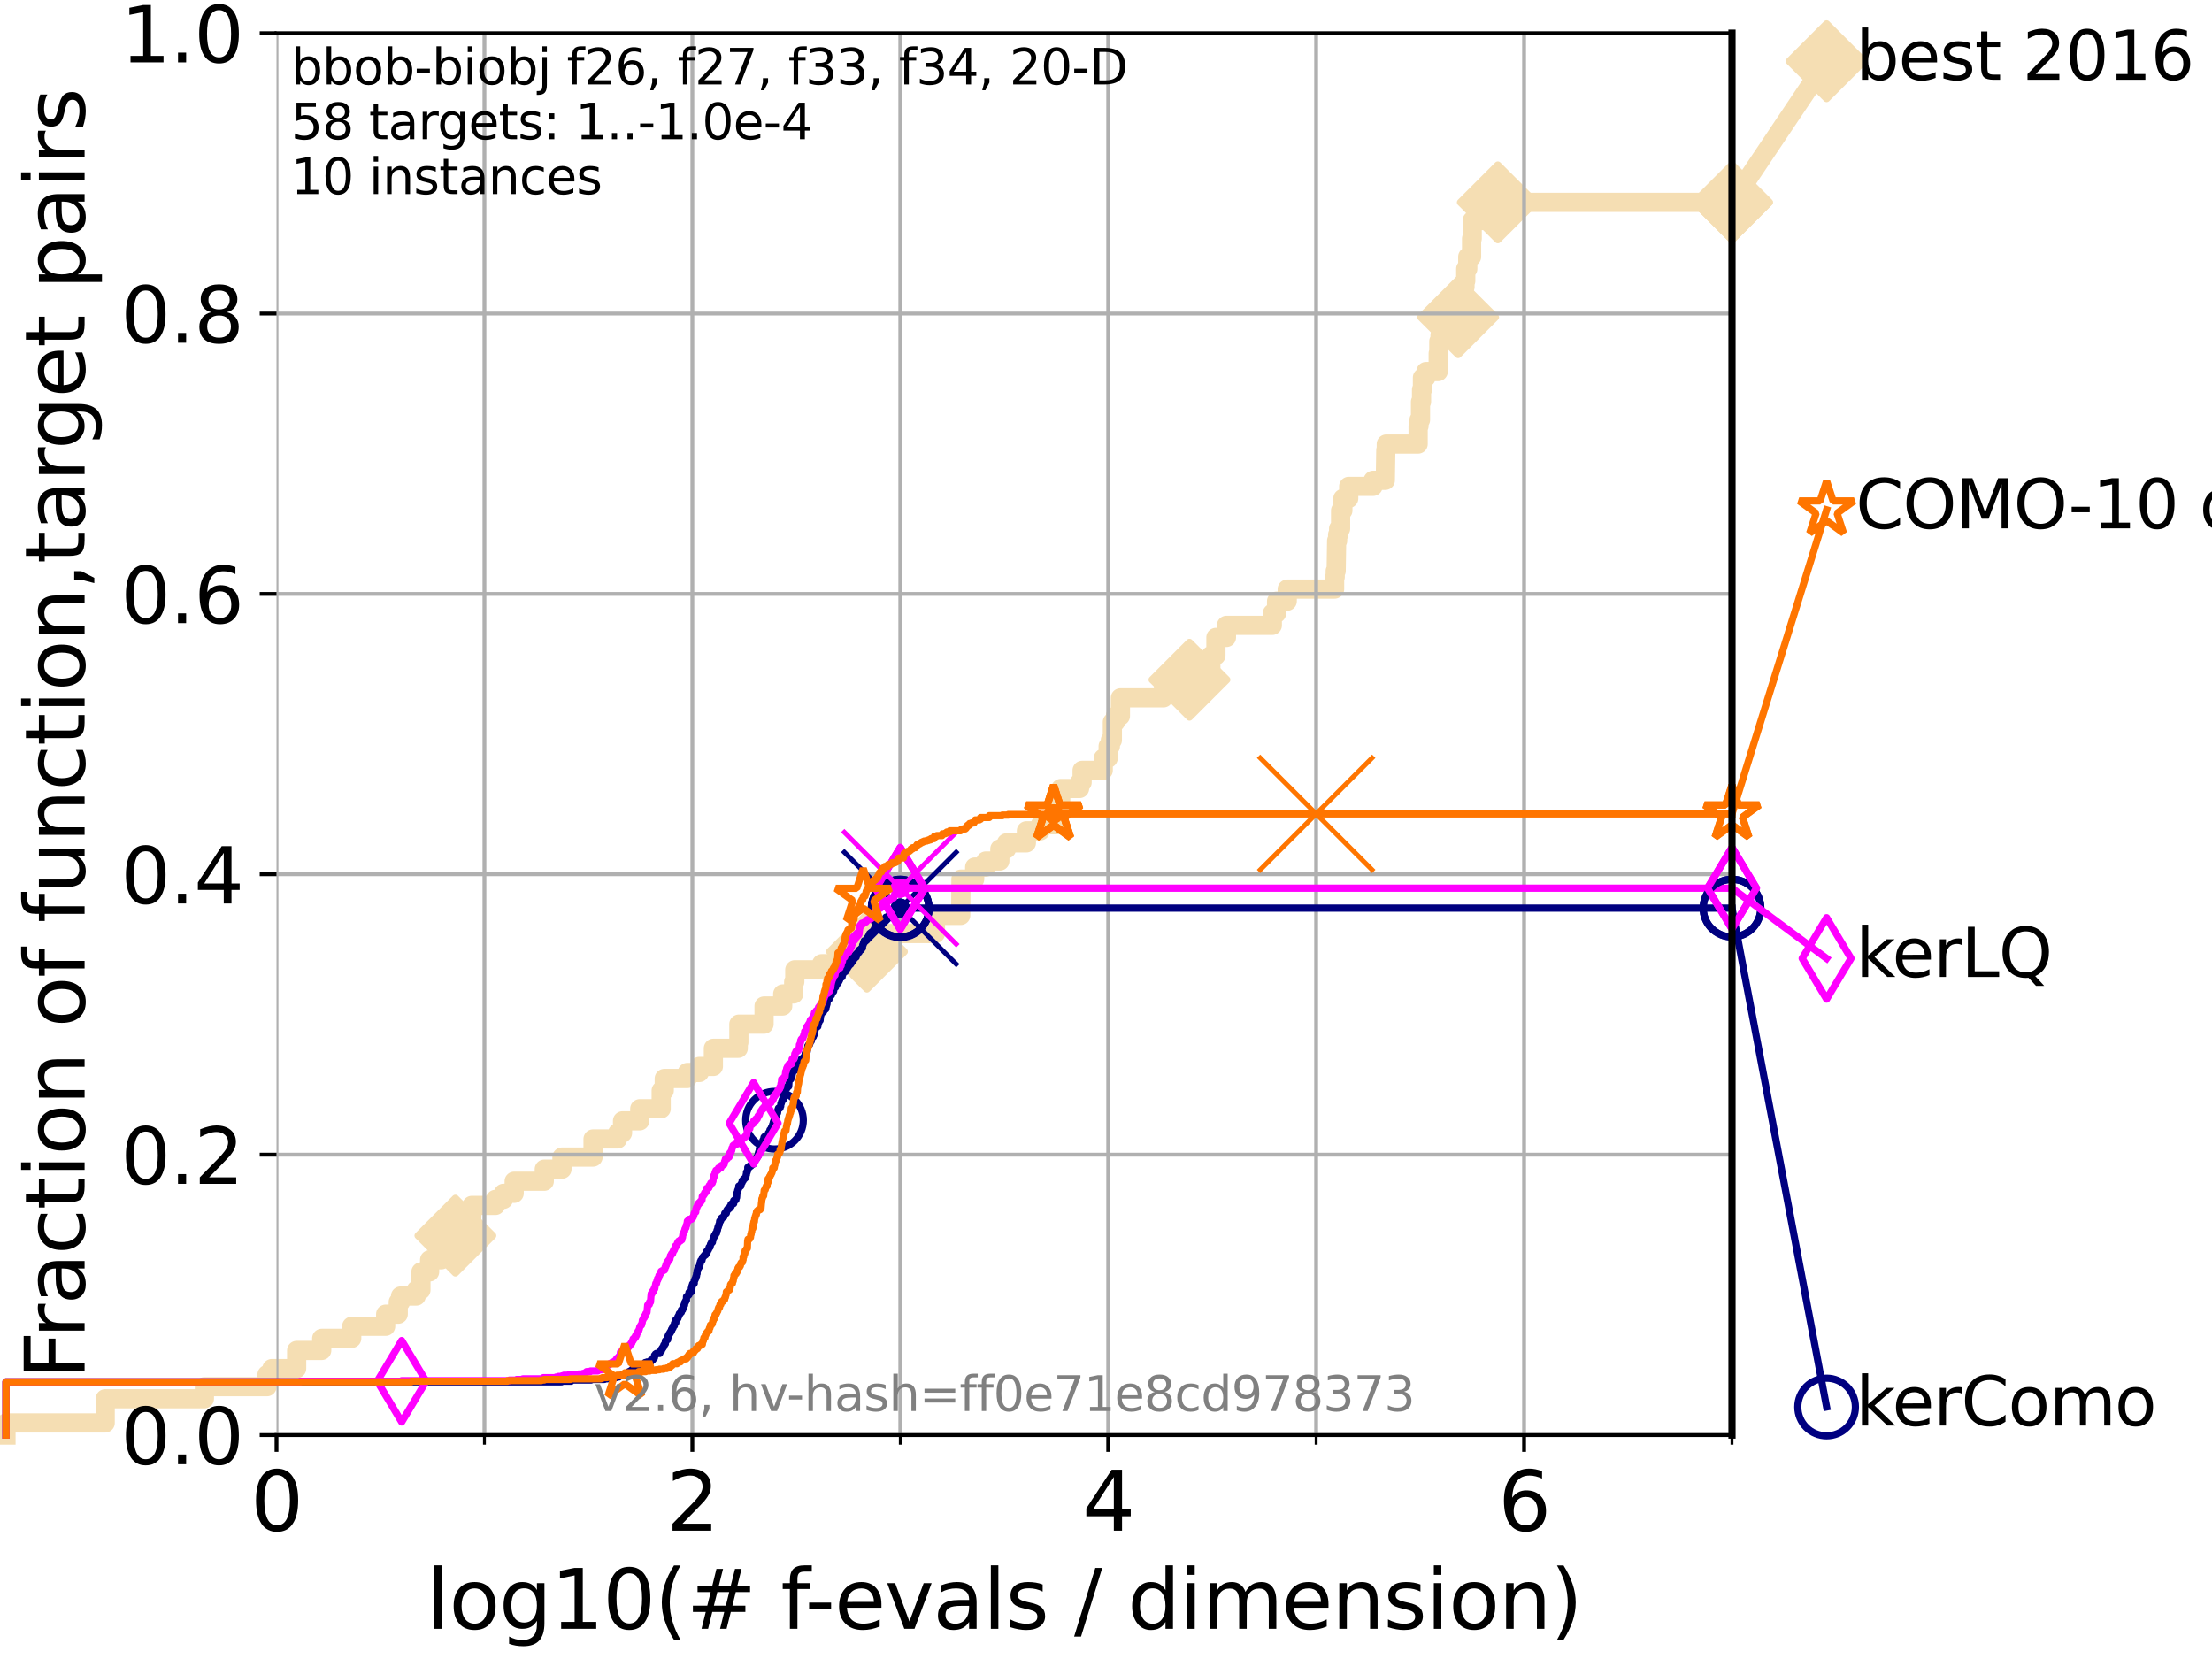 <?xml version="1.0" encoding="utf-8" standalone="no"?>
<!DOCTYPE svg PUBLIC "-//W3C//DTD SVG 1.1//EN"
  "http://www.w3.org/Graphics/SVG/1.1/DTD/svg11.dtd">
<svg xmlns:xlink="http://www.w3.org/1999/xlink" width="460.8pt" height="345.6pt" viewBox="0 0 460.8 345.6" xmlns="http://www.w3.org/2000/svg" version="1.1">
 <defs>
  <style type="text/css">*{stroke-linejoin: round; stroke-linecap: butt}</style>
 </defs>
 <g id="figure_1">
  <g id="patch_1">
   <path d="M 0 345.6 
L 460.8 345.6 
L 460.8 0 
L 0 0 
z
" style="fill: #ffffff"/>
  </g>
  <g id="axes_1">
   <g id="patch_2">
    <path d="M 57.6 298.944 
L 360.806 298.944 
L 360.806 6.912 
L 57.6 6.912 
z
" style="fill: #ffffff"/>
   </g>
   <g id="line2d_1">
    <path d="M 1.246 298.944 
L 1.246 296.426 
L 21.912 296.426 
L 21.912 291.391 
L 42.579 291.391 
L 42.579 288.874 
L 55.618 288.874 
L 55.618 286.356 
L 56.635 286.356 
L 56.635 285.098 
L 61.798 285.098 
L 61.798 281.321 
L 67.02 281.321 
L 67.02 278.804 
L 73.268 278.804 
L 73.268 276.286 
L 80.342 276.286 
L 80.342 273.769 
L 82.959 273.769 
L 82.959 271.251 
L 83.442 271.251 
L 83.442 269.993 
L 86.712 269.993 
L 86.712 268.734 
L 87.687 268.734 
L 87.687 264.958 
L 89.497 264.958 
L 89.497 262.44 
L 91.923 262.44 
L 91.923 259.922 
L 93.66 259.922 
L 93.66 257.405 
L 94.866 257.405 
L 94.866 253.629 
L 98.295 253.629 
L 98.295 251.111 
L 103.214 251.111 
L 103.214 249.852 
L 104.886 249.852 
L 104.886 248.594 
L 107.11 248.594 
L 107.11 246.076 
L 113.381 246.076 
L 113.381 243.559 
L 117.068 243.559 
L 117.068 241.041 
L 123.545 241.041 
L 123.545 237.265 
L 128.658 237.265 
L 128.658 236.006 
L 129.684 236.006 
L 129.684 233.489 
L 133.273 233.489 
L 133.273 230.971 
L 137.735 230.971 
L 137.735 227.195 
L 138.375 227.195 
L 138.375 224.677 
L 143.176 224.677 
L 143.176 223.418 
L 145.696 223.418 
L 145.696 222.16 
L 148.608 222.16 
L 148.608 218.383 
L 153.793 218.383 
L 153.793 217.125 
L 153.922 217.125 
L 153.922 213.348 
L 159.169 213.348 
L 159.169 209.572 
L 163.054 209.572 
L 163.054 207.055 
L 165.34 207.055 
L 165.34 204.537 
L 165.568 204.537 
L 165.568 202.02 
L 171.162 202.02 
L 171.162 200.761 
L 177.311 200.761 
L 177.311 199.502 
L 179.213 199.502 
L 179.213 198.243 
L 180.598 198.243 
L 180.598 194.467 
L 194.868 194.467 
L 194.868 190.691 
L 200.132 190.691 
L 200.183 183.138 
L 203.045 183.138 
L 203.045 180.621 
L 205.367 180.621 
L 205.367 179.362 
L 208.286 179.362 
L 208.286 176.844 
L 209.68 176.844 
L 209.68 175.586 
L 213.816 175.586 
L 213.816 173.068 
L 216.726 173.068 
L 216.726 171.809 
L 220.413 171.809 
L 220.413 168.033 
L 220.97 168.033 
L 220.97 164.257 
L 224.899 164.257 
L 224.899 162.998 
L 225.422 162.998 
L 225.422 160.481 
L 229.825 160.481 
L 229.825 157.963 
L 230.848 157.963 
L 230.848 155.446 
L 231.314 155.446 
L 231.314 154.187 
L 231.725 154.187 
L 231.725 150.41 
L 232.376 150.41 
L 232.376 149.152 
L 233.403 149.152 
L 233.403 145.375 
L 242.375 145.375 
L 242.375 141.599 
L 247.785 141.599 
L 247.785 139.082 
L 252.241 139.082 
L 252.241 136.564 
L 253.298 136.564 
L 253.298 132.788 
L 255.492 132.788 
L 255.492 130.27 
L 265.047 130.27 
L 265.047 127.753 
L 265.938 127.753 
L 265.938 125.235 
L 268.155 125.235 
L 268.155 122.718 
L 278.023 122.718 
L 278.023 120.2 
L 278.149 120.2 
L 278.149 118.942 
L 278.346 118.942 
L 278.445 112.648 
L 278.654 112.648 
L 278.654 111.389 
L 278.859 111.389 
L 278.859 110.13 
L 279.27 110.13 
L 279.27 106.354 
L 279.744 106.354 
L 279.744 103.836 
L 280.96 103.836 
L 280.96 101.319 
L 286.038 101.319 
L 286.038 100.06 
L 288.586 100.06 
L 288.687 93.766 
L 288.784 93.766 
L 288.784 92.508 
L 295.423 92.508 
L 295.423 88.731 
L 295.608 88.731 
L 295.608 87.473 
L 295.917 87.473 
L 295.917 83.696 
L 296.133 83.696 
L 296.133 81.179 
L 296.321 81.179 
L 296.321 78.661 
L 297.045 78.661 
L 297.045 77.402 
L 299.603 77.402 
L 299.603 73.626 
L 299.734 73.626 
L 299.734 71.109 
L 299.984 71.109 
L 299.984 69.85 
L 302.991 69.85 
L 302.991 66.074 
L 303.752 66.074 
L 303.752 63.556 
L 304.371 63.556 
L 304.371 61.039 
L 304.734 61.039 
L 304.734 59.78 
L 305.183 59.78 
L 305.183 58.521 
L 305.341 58.521 
L 305.341 56.004 
L 305.765 56.004 
L 305.765 53.486 
L 306.557 53.486 
L 306.557 49.71 
L 306.684 49.71 
L 306.684 45.934 
L 312.021 45.934 
L 312.021 42.157 
L 360.806 42.157 
L 360.806 42.157 
" style="fill: none; stroke: #f5deb3; stroke-width: 4; stroke-linecap: square"/>
   </g>
   <g id="line2d_2">
    <defs>
     <path id="md899fffe73" d="M -0 7.778 
L 7.778 0 
L 0 -7.778 
L -7.778 -0 
z
" style="stroke: #f5deb3; stroke-width: 1.5; stroke-linejoin: miter"/>
    </defs>
    <g>
     <use xlink:href="#md899fffe73" x="94.866" y="257.405" style="fill: #f5deb3; stroke: #f5deb3; stroke-width: 1.5; stroke-linejoin: miter"/>
     <use xlink:href="#md899fffe73" x="180.598" y="198.243" style="fill: #f5deb3; stroke: #f5deb3; stroke-width: 1.5; stroke-linejoin: miter"/>
     <use xlink:href="#md899fffe73" x="247.785" y="141.599" style="fill: #f5deb3; stroke: #f5deb3; stroke-width: 1.5; stroke-linejoin: miter"/>
     <use xlink:href="#md899fffe73" x="303.752" y="66.074" style="fill: #f5deb3; stroke: #f5deb3; stroke-width: 1.5; stroke-linejoin: miter"/>
     <use xlink:href="#md899fffe73" x="312.021" y="42.157" style="fill: #f5deb3; stroke: #f5deb3; stroke-width: 1.5; stroke-linejoin: miter"/>
     <use xlink:href="#md899fffe73" x="360.806" y="42.157" style="fill: #f5deb3; stroke: #f5deb3; stroke-width: 1.5; stroke-linejoin: miter"/>
    </g>
   </g>
   <g id="line2d_3">
    <path style="fill: none; stroke: #f5deb3; stroke-width: 4; stroke-linecap: square"/>
    <g/>
   </g>
   <g id="line2d_4">
    <path d="M 360.806 42.157 
L 380.515 12.753 
" style="fill: none; stroke: #f5deb3; stroke-width: 4; stroke-linecap: square"/>
    <g>
     <use xlink:href="#md899fffe73" x="360.806" y="42.157" style="fill: #f5deb3; stroke: #f5deb3; stroke-width: 1.5; stroke-linejoin: miter"/>
     <use xlink:href="#md899fffe73" x="380.515" y="12.753" style="fill: #f5deb3; stroke: #f5deb3; stroke-width: 1.5; stroke-linejoin: miter"/>
    </g>
   </g>
   <g id="matplotlib.axis_1">
    <g id="xtick_1">
     <g id="line2d_5">
      <path d="M 57.6 298.944 
L 57.6 6.912 
" clip-path="url(#p11f3c9fecf)" style="fill: none; stroke: #b0b0b0; stroke-width: 0.8; stroke-linecap: square"/>
     </g>
     <g id="line2d_6">
      <defs>
       <path id="m96dd3ddf43" d="M 0 0 
L 0 3.5 
" style="stroke: #000000; stroke-width: 0.8"/>
      </defs>
      <g>
       <use xlink:href="#m96dd3ddf43" x="57.6" y="298.944" style="stroke: #000000; stroke-width: 0.8"/>
      </g>
     </g>
     <g id="text_1">
      <!-- 0 -->
      <g transform="translate(52.192 318.861) scale(0.17 -0.17)">
       <defs>
        <path id="DejaVuSans-30" d="M 2034 4250 
Q 1547 4250 1301 3770 
Q 1056 3291 1056 2328 
Q 1056 1369 1301 889 
Q 1547 409 2034 409 
Q 2525 409 2770 889 
Q 3016 1369 3016 2328 
Q 3016 3291 2770 3770 
Q 2525 4250 2034 4250 
z
M 2034 4750 
Q 2819 4750 3233 4129 
Q 3647 3509 3647 2328 
Q 3647 1150 3233 529 
Q 2819 -91 2034 -91 
Q 1250 -91 836 529 
Q 422 1150 422 2328 
Q 422 3509 836 4129 
Q 1250 4750 2034 4750 
z
" transform="scale(0.016)"/>
       </defs>
       <use xlink:href="#DejaVuSans-30"/>
      </g>
     </g>
    </g>
    <g id="xtick_2">
     <g id="line2d_7">
      <path d="M 144.23 298.944 
L 144.23 6.912 
" clip-path="url(#p11f3c9fecf)" style="fill: none; stroke: #b0b0b0; stroke-width: 0.8; stroke-linecap: square"/>
     </g>
     <g id="line2d_8">
      <g>
       <use xlink:href="#m96dd3ddf43" x="144.23" y="298.944" style="stroke: #000000; stroke-width: 0.8"/>
      </g>
     </g>
     <g id="text_2">
      <!-- 2 -->
      <g transform="translate(138.822 318.861) scale(0.17 -0.17)">
       <defs>
        <path id="DejaVuSans-32" d="M 1228 531 
L 3431 531 
L 3431 0 
L 469 0 
L 469 531 
Q 828 903 1448 1529 
Q 2069 2156 2228 2338 
Q 2531 2678 2651 2914 
Q 2772 3150 2772 3378 
Q 2772 3750 2511 3984 
Q 2250 4219 1831 4219 
Q 1534 4219 1204 4116 
Q 875 4013 500 3803 
L 500 4441 
Q 881 4594 1212 4672 
Q 1544 4750 1819 4750 
Q 2544 4750 2975 4387 
Q 3406 4025 3406 3419 
Q 3406 3131 3298 2873 
Q 3191 2616 2906 2266 
Q 2828 2175 2409 1742 
Q 1991 1309 1228 531 
z
" transform="scale(0.016)"/>
       </defs>
       <use xlink:href="#DejaVuSans-32"/>
      </g>
     </g>
    </g>
    <g id="xtick_3">
     <g id="line2d_9">
      <path d="M 230.861 298.944 
L 230.861 6.912 
" clip-path="url(#p11f3c9fecf)" style="fill: none; stroke: #b0b0b0; stroke-width: 0.8; stroke-linecap: square"/>
     </g>
     <g id="line2d_10">
      <g>
       <use xlink:href="#m96dd3ddf43" x="230.861" y="298.944" style="stroke: #000000; stroke-width: 0.8"/>
      </g>
     </g>
     <g id="text_3">
      <!-- 4 -->
      <g transform="translate(225.453 318.861) scale(0.17 -0.17)">
       <defs>
        <path id="DejaVuSans-34" d="M 2419 4116 
L 825 1625 
L 2419 1625 
L 2419 4116 
z
M 2253 4666 
L 3047 4666 
L 3047 1625 
L 3713 1625 
L 3713 1100 
L 3047 1100 
L 3047 0 
L 2419 0 
L 2419 1100 
L 313 1100 
L 313 1709 
L 2253 4666 
z
" transform="scale(0.016)"/>
       </defs>
       <use xlink:href="#DejaVuSans-34"/>
      </g>
     </g>
    </g>
    <g id="xtick_4">
     <g id="line2d_11">
      <path d="M 317.491 298.944 
L 317.491 6.912 
" clip-path="url(#p11f3c9fecf)" style="fill: none; stroke: #b0b0b0; stroke-width: 0.8; stroke-linecap: square"/>
     </g>
     <g id="line2d_12">
      <g>
       <use xlink:href="#m96dd3ddf43" x="317.491" y="298.944" style="stroke: #000000; stroke-width: 0.8"/>
      </g>
     </g>
     <g id="text_4">
      <!-- 6 -->
      <g transform="translate(312.083 318.861) scale(0.17 -0.17)">
       <defs>
        <path id="DejaVuSans-36" d="M 2113 2584 
Q 1688 2584 1439 2293 
Q 1191 2003 1191 1497 
Q 1191 994 1439 701 
Q 1688 409 2113 409 
Q 2538 409 2786 701 
Q 3034 994 3034 1497 
Q 3034 2003 2786 2293 
Q 2538 2584 2113 2584 
z
M 3366 4563 
L 3366 3988 
Q 3128 4100 2886 4159 
Q 2644 4219 2406 4219 
Q 1781 4219 1451 3797 
Q 1122 3375 1075 2522 
Q 1259 2794 1537 2939 
Q 1816 3084 2150 3084 
Q 2853 3084 3261 2657 
Q 3669 2231 3669 1497 
Q 3669 778 3244 343 
Q 2819 -91 2113 -91 
Q 1303 -91 875 529 
Q 447 1150 447 2328 
Q 447 3434 972 4092 
Q 1497 4750 2381 4750 
Q 2619 4750 2861 4703 
Q 3103 4656 3366 4563 
z
" transform="scale(0.016)"/>
       </defs>
       <use xlink:href="#DejaVuSans-36"/>
      </g>
     </g>
    </g>
    <g id="xtick_5">
     <g id="line2d_13">
      <path d="M 100.915 298.944 
L 100.915 6.912 
" clip-path="url(#p11f3c9fecf)" style="fill: none; stroke: #b0b0b0; stroke-width: 0.8; stroke-linecap: square"/>
     </g>
     <g id="line2d_14">
      <defs>
       <path id="m66fc582bd9" d="M 0 0 
L 0 2 
" style="stroke: #000000; stroke-width: 0.6"/>
      </defs>
      <g>
       <use xlink:href="#m66fc582bd9" x="100.915" y="298.944" style="stroke: #000000; stroke-width: 0.6"/>
      </g>
     </g>
    </g>
    <g id="xtick_6">
     <g id="line2d_15">
      <path d="M 187.546 298.944 
L 187.546 6.912 
" clip-path="url(#p11f3c9fecf)" style="fill: none; stroke: #b0b0b0; stroke-width: 0.8; stroke-linecap: square"/>
     </g>
     <g id="line2d_16">
      <g>
       <use xlink:href="#m66fc582bd9" x="187.546" y="298.944" style="stroke: #000000; stroke-width: 0.6"/>
      </g>
     </g>
    </g>
    <g id="xtick_7">
     <g id="line2d_17">
      <path d="M 274.176 298.944 
L 274.176 6.912 
" clip-path="url(#p11f3c9fecf)" style="fill: none; stroke: #b0b0b0; stroke-width: 0.8; stroke-linecap: square"/>
     </g>
     <g id="line2d_18">
      <g>
       <use xlink:href="#m66fc582bd9" x="274.176" y="298.944" style="stroke: #000000; stroke-width: 0.6"/>
      </g>
     </g>
    </g>
    <g id="xtick_8">
     <g id="line2d_19">
      <path d="M 360.806 298.944 
L 360.806 6.912 
" clip-path="url(#p11f3c9fecf)" style="fill: none; stroke: #b0b0b0; stroke-width: 0.8; stroke-linecap: square"/>
     </g>
     <g id="line2d_20">
      <g>
       <use xlink:href="#m66fc582bd9" x="360.806" y="298.944" style="stroke: #000000; stroke-width: 0.6"/>
      </g>
     </g>
    </g>
    <g id="text_5">
     <!-- log10(# f-evals / dimension) -->
     <g transform="translate(88.823 339.314) scale(0.17 -0.17)">
      <defs>
       <path id="DejaVuSans-6c" d="M 603 4863 
L 1178 4863 
L 1178 0 
L 603 0 
L 603 4863 
z
" transform="scale(0.016)"/>
       <path id="DejaVuSans-6f" d="M 1959 3097 
Q 1497 3097 1228 2736 
Q 959 2375 959 1747 
Q 959 1119 1226 758 
Q 1494 397 1959 397 
Q 2419 397 2687 759 
Q 2956 1122 2956 1747 
Q 2956 2369 2687 2733 
Q 2419 3097 1959 3097 
z
M 1959 3584 
Q 2709 3584 3137 3096 
Q 3566 2609 3566 1747 
Q 3566 888 3137 398 
Q 2709 -91 1959 -91 
Q 1206 -91 779 398 
Q 353 888 353 1747 
Q 353 2609 779 3096 
Q 1206 3584 1959 3584 
z
" transform="scale(0.016)"/>
       <path id="DejaVuSans-67" d="M 2906 1791 
Q 2906 2416 2648 2759 
Q 2391 3103 1925 3103 
Q 1463 3103 1205 2759 
Q 947 2416 947 1791 
Q 947 1169 1205 825 
Q 1463 481 1925 481 
Q 2391 481 2648 825 
Q 2906 1169 2906 1791 
z
M 3481 434 
Q 3481 -459 3084 -895 
Q 2688 -1331 1869 -1331 
Q 1566 -1331 1297 -1286 
Q 1028 -1241 775 -1147 
L 775 -588 
Q 1028 -725 1275 -790 
Q 1522 -856 1778 -856 
Q 2344 -856 2625 -561 
Q 2906 -266 2906 331 
L 2906 616 
Q 2728 306 2450 153 
Q 2172 0 1784 0 
Q 1141 0 747 490 
Q 353 981 353 1791 
Q 353 2603 747 3093 
Q 1141 3584 1784 3584 
Q 2172 3584 2450 3431 
Q 2728 3278 2906 2969 
L 2906 3500 
L 3481 3500 
L 3481 434 
z
" transform="scale(0.016)"/>
       <path id="DejaVuSans-31" d="M 794 531 
L 1825 531 
L 1825 4091 
L 703 3866 
L 703 4441 
L 1819 4666 
L 2450 4666 
L 2450 531 
L 3481 531 
L 3481 0 
L 794 0 
L 794 531 
z
" transform="scale(0.016)"/>
       <path id="DejaVuSans-28" d="M 1984 4856 
Q 1566 4138 1362 3434 
Q 1159 2731 1159 2009 
Q 1159 1288 1364 580 
Q 1569 -128 1984 -844 
L 1484 -844 
Q 1016 -109 783 600 
Q 550 1309 550 2009 
Q 550 2706 781 3412 
Q 1013 4119 1484 4856 
L 1984 4856 
z
" transform="scale(0.016)"/>
       <path id="DejaVuSans-23" d="M 3272 2816 
L 2363 2816 
L 2100 1772 
L 3016 1772 
L 3272 2816 
z
M 2803 4594 
L 2478 3297 
L 3391 3297 
L 3719 4594 
L 4219 4594 
L 3897 3297 
L 4872 3297 
L 4872 2816 
L 3775 2816 
L 3519 1772 
L 4513 1772 
L 4513 1294 
L 3397 1294 
L 3072 0 
L 2572 0 
L 2894 1294 
L 1978 1294 
L 1656 0 
L 1153 0 
L 1478 1294 
L 494 1294 
L 494 1772 
L 1594 1772 
L 1856 2816 
L 850 2816 
L 850 3297 
L 1978 3297 
L 2297 4594 
L 2803 4594 
z
" transform="scale(0.016)"/>
       <path id="DejaVuSans-20" transform="scale(0.016)"/>
       <path id="DejaVuSans-66" d="M 2375 4863 
L 2375 4384 
L 1825 4384 
Q 1516 4384 1395 4259 
Q 1275 4134 1275 3809 
L 1275 3500 
L 2222 3500 
L 2222 3053 
L 1275 3053 
L 1275 0 
L 697 0 
L 697 3053 
L 147 3053 
L 147 3500 
L 697 3500 
L 697 3744 
Q 697 4328 969 4595 
Q 1241 4863 1831 4863 
L 2375 4863 
z
" transform="scale(0.016)"/>
       <path id="DejaVuSans-2d" d="M 313 2009 
L 1997 2009 
L 1997 1497 
L 313 1497 
L 313 2009 
z
" transform="scale(0.016)"/>
       <path id="DejaVuSans-65" d="M 3597 1894 
L 3597 1613 
L 953 1613 
Q 991 1019 1311 708 
Q 1631 397 2203 397 
Q 2534 397 2845 478 
Q 3156 559 3463 722 
L 3463 178 
Q 3153 47 2828 -22 
Q 2503 -91 2169 -91 
Q 1331 -91 842 396 
Q 353 884 353 1716 
Q 353 2575 817 3079 
Q 1281 3584 2069 3584 
Q 2775 3584 3186 3129 
Q 3597 2675 3597 1894 
z
M 3022 2063 
Q 3016 2534 2758 2815 
Q 2500 3097 2075 3097 
Q 1594 3097 1305 2825 
Q 1016 2553 972 2059 
L 3022 2063 
z
" transform="scale(0.016)"/>
       <path id="DejaVuSans-76" d="M 191 3500 
L 800 3500 
L 1894 563 
L 2988 3500 
L 3597 3500 
L 2284 0 
L 1503 0 
L 191 3500 
z
" transform="scale(0.016)"/>
       <path id="DejaVuSans-61" d="M 2194 1759 
Q 1497 1759 1228 1600 
Q 959 1441 959 1056 
Q 959 750 1161 570 
Q 1363 391 1709 391 
Q 2188 391 2477 730 
Q 2766 1069 2766 1631 
L 2766 1759 
L 2194 1759 
z
M 3341 1997 
L 3341 0 
L 2766 0 
L 2766 531 
Q 2569 213 2275 61 
Q 1981 -91 1556 -91 
Q 1019 -91 701 211 
Q 384 513 384 1019 
Q 384 1609 779 1909 
Q 1175 2209 1959 2209 
L 2766 2209 
L 2766 2266 
Q 2766 2663 2505 2880 
Q 2244 3097 1772 3097 
Q 1472 3097 1187 3025 
Q 903 2953 641 2809 
L 641 3341 
Q 956 3463 1253 3523 
Q 1550 3584 1831 3584 
Q 2591 3584 2966 3190 
Q 3341 2797 3341 1997 
z
" transform="scale(0.016)"/>
       <path id="DejaVuSans-73" d="M 2834 3397 
L 2834 2853 
Q 2591 2978 2328 3040 
Q 2066 3103 1784 3103 
Q 1356 3103 1142 2972 
Q 928 2841 928 2578 
Q 928 2378 1081 2264 
Q 1234 2150 1697 2047 
L 1894 2003 
Q 2506 1872 2764 1633 
Q 3022 1394 3022 966 
Q 3022 478 2636 193 
Q 2250 -91 1575 -91 
Q 1294 -91 989 -36 
Q 684 19 347 128 
L 347 722 
Q 666 556 975 473 
Q 1284 391 1588 391 
Q 1994 391 2212 530 
Q 2431 669 2431 922 
Q 2431 1156 2273 1281 
Q 2116 1406 1581 1522 
L 1381 1569 
Q 847 1681 609 1914 
Q 372 2147 372 2553 
Q 372 3047 722 3315 
Q 1072 3584 1716 3584 
Q 2034 3584 2315 3537 
Q 2597 3491 2834 3397 
z
" transform="scale(0.016)"/>
       <path id="DejaVuSans-2f" d="M 1625 4666 
L 2156 4666 
L 531 -594 
L 0 -594 
L 1625 4666 
z
" transform="scale(0.016)"/>
       <path id="DejaVuSans-64" d="M 2906 2969 
L 2906 4863 
L 3481 4863 
L 3481 0 
L 2906 0 
L 2906 525 
Q 2725 213 2448 61 
Q 2172 -91 1784 -91 
Q 1150 -91 751 415 
Q 353 922 353 1747 
Q 353 2572 751 3078 
Q 1150 3584 1784 3584 
Q 2172 3584 2448 3432 
Q 2725 3281 2906 2969 
z
M 947 1747 
Q 947 1113 1208 752 
Q 1469 391 1925 391 
Q 2381 391 2643 752 
Q 2906 1113 2906 1747 
Q 2906 2381 2643 2742 
Q 2381 3103 1925 3103 
Q 1469 3103 1208 2742 
Q 947 2381 947 1747 
z
" transform="scale(0.016)"/>
       <path id="DejaVuSans-69" d="M 603 3500 
L 1178 3500 
L 1178 0 
L 603 0 
L 603 3500 
z
M 603 4863 
L 1178 4863 
L 1178 4134 
L 603 4134 
L 603 4863 
z
" transform="scale(0.016)"/>
       <path id="DejaVuSans-6d" d="M 3328 2828 
Q 3544 3216 3844 3400 
Q 4144 3584 4550 3584 
Q 5097 3584 5394 3201 
Q 5691 2819 5691 2113 
L 5691 0 
L 5113 0 
L 5113 2094 
Q 5113 2597 4934 2840 
Q 4756 3084 4391 3084 
Q 3944 3084 3684 2787 
Q 3425 2491 3425 1978 
L 3425 0 
L 2847 0 
L 2847 2094 
Q 2847 2600 2669 2842 
Q 2491 3084 2119 3084 
Q 1678 3084 1418 2786 
Q 1159 2488 1159 1978 
L 1159 0 
L 581 0 
L 581 3500 
L 1159 3500 
L 1159 2956 
Q 1356 3278 1631 3431 
Q 1906 3584 2284 3584 
Q 2666 3584 2933 3390 
Q 3200 3197 3328 2828 
z
" transform="scale(0.016)"/>
       <path id="DejaVuSans-6e" d="M 3513 2113 
L 3513 0 
L 2938 0 
L 2938 2094 
Q 2938 2591 2744 2837 
Q 2550 3084 2163 3084 
Q 1697 3084 1428 2787 
Q 1159 2491 1159 1978 
L 1159 0 
L 581 0 
L 581 3500 
L 1159 3500 
L 1159 2956 
Q 1366 3272 1645 3428 
Q 1925 3584 2291 3584 
Q 2894 3584 3203 3211 
Q 3513 2838 3513 2113 
z
" transform="scale(0.016)"/>
       <path id="DejaVuSans-29" d="M 513 4856 
L 1013 4856 
Q 1481 4119 1714 3412 
Q 1947 2706 1947 2009 
Q 1947 1309 1714 600 
Q 1481 -109 1013 -844 
L 513 -844 
Q 928 -128 1133 580 
Q 1338 1288 1338 2009 
Q 1338 2731 1133 3434 
Q 928 4138 513 4856 
z
" transform="scale(0.016)"/>
      </defs>
      <use xlink:href="#DejaVuSans-6c"/>
      <use xlink:href="#DejaVuSans-6f" x="27.783"/>
      <use xlink:href="#DejaVuSans-67" x="88.965"/>
      <use xlink:href="#DejaVuSans-31" x="152.441"/>
      <use xlink:href="#DejaVuSans-30" x="216.064"/>
      <use xlink:href="#DejaVuSans-28" x="279.688"/>
      <use xlink:href="#DejaVuSans-23" x="318.701"/>
      <use xlink:href="#DejaVuSans-20" x="402.49"/>
      <use xlink:href="#DejaVuSans-66" x="434.277"/>
      <use xlink:href="#DejaVuSans-2d" x="463.982"/>
      <use xlink:href="#DejaVuSans-65" x="500.066"/>
      <use xlink:href="#DejaVuSans-76" x="561.59"/>
      <use xlink:href="#DejaVuSans-61" x="620.77"/>
      <use xlink:href="#DejaVuSans-6c" x="682.049"/>
      <use xlink:href="#DejaVuSans-73" x="709.832"/>
      <use xlink:href="#DejaVuSans-20" x="761.932"/>
      <use xlink:href="#DejaVuSans-2f" x="793.719"/>
      <use xlink:href="#DejaVuSans-20" x="827.41"/>
      <use xlink:href="#DejaVuSans-64" x="859.197"/>
      <use xlink:href="#DejaVuSans-69" x="922.674"/>
      <use xlink:href="#DejaVuSans-6d" x="950.457"/>
      <use xlink:href="#DejaVuSans-65" x="1047.869"/>
      <use xlink:href="#DejaVuSans-6e" x="1109.393"/>
      <use xlink:href="#DejaVuSans-73" x="1172.771"/>
      <use xlink:href="#DejaVuSans-69" x="1224.871"/>
      <use xlink:href="#DejaVuSans-6f" x="1252.654"/>
      <use xlink:href="#DejaVuSans-6e" x="1313.836"/>
      <use xlink:href="#DejaVuSans-29" x="1377.215"/>
     </g>
    </g>
   </g>
   <g id="matplotlib.axis_2">
    <g id="ytick_1">
     <g id="line2d_21">
      <path d="M 57.6 298.944 
L 360.806 298.944 
" clip-path="url(#p11f3c9fecf)" style="fill: none; stroke: #b0b0b0; stroke-width: 0.8; stroke-linecap: square"/>
     </g>
     <g id="line2d_22">
      <defs>
       <path id="m0221c5fe0c" d="M 0 0 
L -3.5 0 
" style="stroke: #000000; stroke-width: 0.8"/>
      </defs>
      <g>
       <use xlink:href="#m0221c5fe0c" x="57.6" y="298.944" style="stroke: #000000; stroke-width: 0.8"/>
      </g>
     </g>
     <g id="text_6">
      <!-- 0.0 -->
      <g transform="translate(25.155 305.023) scale(0.16 -0.16)">
       <defs>
        <path id="DejaVuSans-2e" d="M 684 794 
L 1344 794 
L 1344 0 
L 684 0 
L 684 794 
z
" transform="scale(0.016)"/>
       </defs>
       <use xlink:href="#DejaVuSans-30"/>
       <use xlink:href="#DejaVuSans-2e" x="63.623"/>
       <use xlink:href="#DejaVuSans-30" x="95.41"/>
      </g>
     </g>
    </g>
    <g id="ytick_2">
     <g id="line2d_23">
      <path d="M 57.6 240.538 
L 360.806 240.538 
" clip-path="url(#p11f3c9fecf)" style="fill: none; stroke: #b0b0b0; stroke-width: 0.8; stroke-linecap: square"/>
     </g>
     <g id="line2d_24">
      <g>
       <use xlink:href="#m0221c5fe0c" x="57.6" y="240.538" style="stroke: #000000; stroke-width: 0.8"/>
      </g>
     </g>
     <g id="text_7">
      <!-- 0.2 -->
      <g transform="translate(25.155 246.616) scale(0.16 -0.16)">
       <use xlink:href="#DejaVuSans-30"/>
       <use xlink:href="#DejaVuSans-2e" x="63.623"/>
       <use xlink:href="#DejaVuSans-32" x="95.41"/>
      </g>
     </g>
    </g>
    <g id="ytick_3">
     <g id="line2d_25">
      <path d="M 57.6 182.131 
L 360.806 182.131 
" clip-path="url(#p11f3c9fecf)" style="fill: none; stroke: #b0b0b0; stroke-width: 0.8; stroke-linecap: square"/>
     </g>
     <g id="line2d_26">
      <g>
       <use xlink:href="#m0221c5fe0c" x="57.6" y="182.131" style="stroke: #000000; stroke-width: 0.8"/>
      </g>
     </g>
     <g id="text_8">
      <!-- 0.4 -->
      <g transform="translate(25.155 188.21) scale(0.16 -0.16)">
       <use xlink:href="#DejaVuSans-30"/>
       <use xlink:href="#DejaVuSans-2e" x="63.623"/>
       <use xlink:href="#DejaVuSans-34" x="95.41"/>
      </g>
     </g>
    </g>
    <g id="ytick_4">
     <g id="line2d_27">
      <path d="M 57.6 123.725 
L 360.806 123.725 
" clip-path="url(#p11f3c9fecf)" style="fill: none; stroke: #b0b0b0; stroke-width: 0.8; stroke-linecap: square"/>
     </g>
     <g id="line2d_28">
      <g>
       <use xlink:href="#m0221c5fe0c" x="57.6" y="123.725" style="stroke: #000000; stroke-width: 0.8"/>
      </g>
     </g>
     <g id="text_9">
      <!-- 0.6 -->
      <g transform="translate(25.155 129.804) scale(0.16 -0.16)">
       <use xlink:href="#DejaVuSans-30"/>
       <use xlink:href="#DejaVuSans-2e" x="63.623"/>
       <use xlink:href="#DejaVuSans-36" x="95.41"/>
      </g>
     </g>
    </g>
    <g id="ytick_5">
     <g id="line2d_29">
      <path d="M 57.6 65.318 
L 360.806 65.318 
" clip-path="url(#p11f3c9fecf)" style="fill: none; stroke: #b0b0b0; stroke-width: 0.8; stroke-linecap: square"/>
     </g>
     <g id="line2d_30">
      <g>
       <use xlink:href="#m0221c5fe0c" x="57.6" y="65.318" style="stroke: #000000; stroke-width: 0.8"/>
      </g>
     </g>
     <g id="text_10">
      <!-- 0.8 -->
      <g transform="translate(25.155 71.397) scale(0.16 -0.16)">
       <defs>
        <path id="DejaVuSans-38" d="M 2034 2216 
Q 1584 2216 1326 1975 
Q 1069 1734 1069 1313 
Q 1069 891 1326 650 
Q 1584 409 2034 409 
Q 2484 409 2743 651 
Q 3003 894 3003 1313 
Q 3003 1734 2745 1975 
Q 2488 2216 2034 2216 
z
M 1403 2484 
Q 997 2584 770 2862 
Q 544 3141 544 3541 
Q 544 4100 942 4425 
Q 1341 4750 2034 4750 
Q 2731 4750 3128 4425 
Q 3525 4100 3525 3541 
Q 3525 3141 3298 2862 
Q 3072 2584 2669 2484 
Q 3125 2378 3379 2068 
Q 3634 1759 3634 1313 
Q 3634 634 3220 271 
Q 2806 -91 2034 -91 
Q 1263 -91 848 271 
Q 434 634 434 1313 
Q 434 1759 690 2068 
Q 947 2378 1403 2484 
z
M 1172 3481 
Q 1172 3119 1398 2916 
Q 1625 2713 2034 2713 
Q 2441 2713 2670 2916 
Q 2900 3119 2900 3481 
Q 2900 3844 2670 4047 
Q 2441 4250 2034 4250 
Q 1625 4250 1398 4047 
Q 1172 3844 1172 3481 
z
" transform="scale(0.016)"/>
       </defs>
       <use xlink:href="#DejaVuSans-30"/>
       <use xlink:href="#DejaVuSans-2e" x="63.623"/>
       <use xlink:href="#DejaVuSans-38" x="95.41"/>
      </g>
     </g>
    </g>
    <g id="ytick_6">
     <g id="line2d_31">
      <path d="M 57.6 6.912 
L 360.806 6.912 
" clip-path="url(#p11f3c9fecf)" style="fill: none; stroke: #b0b0b0; stroke-width: 0.8; stroke-linecap: square"/>
     </g>
     <g id="line2d_32">
      <g>
       <use xlink:href="#m0221c5fe0c" x="57.6" y="6.912" style="stroke: #000000; stroke-width: 0.8"/>
      </g>
     </g>
     <g id="text_11">
      <!-- 1.0 -->
      <g transform="translate(25.155 12.991) scale(0.16 -0.16)">
       <use xlink:href="#DejaVuSans-31"/>
       <use xlink:href="#DejaVuSans-2e" x="63.623"/>
       <use xlink:href="#DejaVuSans-30" x="95.41"/>
      </g>
     </g>
    </g>
    <g id="text_12">
     <!-- Fraction of function,target pairs -->
     <g transform="translate(17.62 287.313) rotate(-90) scale(0.17 -0.17)">
      <defs>
       <path id="DejaVuSans-46" d="M 628 4666 
L 3309 4666 
L 3309 4134 
L 1259 4134 
L 1259 2759 
L 3109 2759 
L 3109 2228 
L 1259 2228 
L 1259 0 
L 628 0 
L 628 4666 
z
" transform="scale(0.016)"/>
       <path id="DejaVuSans-72" d="M 2631 2963 
Q 2534 3019 2420 3045 
Q 2306 3072 2169 3072 
Q 1681 3072 1420 2755 
Q 1159 2438 1159 1844 
L 1159 0 
L 581 0 
L 581 3500 
L 1159 3500 
L 1159 2956 
Q 1341 3275 1631 3429 
Q 1922 3584 2338 3584 
Q 2397 3584 2469 3576 
Q 2541 3569 2628 3553 
L 2631 2963 
z
" transform="scale(0.016)"/>
       <path id="DejaVuSans-63" d="M 3122 3366 
L 3122 2828 
Q 2878 2963 2633 3030 
Q 2388 3097 2138 3097 
Q 1578 3097 1268 2742 
Q 959 2388 959 1747 
Q 959 1106 1268 751 
Q 1578 397 2138 397 
Q 2388 397 2633 464 
Q 2878 531 3122 666 
L 3122 134 
Q 2881 22 2623 -34 
Q 2366 -91 2075 -91 
Q 1284 -91 818 406 
Q 353 903 353 1747 
Q 353 2603 823 3093 
Q 1294 3584 2113 3584 
Q 2378 3584 2631 3529 
Q 2884 3475 3122 3366 
z
" transform="scale(0.016)"/>
       <path id="DejaVuSans-74" d="M 1172 4494 
L 1172 3500 
L 2356 3500 
L 2356 3053 
L 1172 3053 
L 1172 1153 
Q 1172 725 1289 603 
Q 1406 481 1766 481 
L 2356 481 
L 2356 0 
L 1766 0 
Q 1100 0 847 248 
Q 594 497 594 1153 
L 594 3053 
L 172 3053 
L 172 3500 
L 594 3500 
L 594 4494 
L 1172 4494 
z
" transform="scale(0.016)"/>
       <path id="DejaVuSans-75" d="M 544 1381 
L 544 3500 
L 1119 3500 
L 1119 1403 
Q 1119 906 1312 657 
Q 1506 409 1894 409 
Q 2359 409 2629 706 
Q 2900 1003 2900 1516 
L 2900 3500 
L 3475 3500 
L 3475 0 
L 2900 0 
L 2900 538 
Q 2691 219 2414 64 
Q 2138 -91 1772 -91 
Q 1169 -91 856 284 
Q 544 659 544 1381 
z
M 1991 3584 
L 1991 3584 
z
" transform="scale(0.016)"/>
       <path id="DejaVuSans-2c" d="M 750 794 
L 1409 794 
L 1409 256 
L 897 -744 
L 494 -744 
L 750 256 
L 750 794 
z
" transform="scale(0.016)"/>
       <path id="DejaVuSans-70" d="M 1159 525 
L 1159 -1331 
L 581 -1331 
L 581 3500 
L 1159 3500 
L 1159 2969 
Q 1341 3281 1617 3432 
Q 1894 3584 2278 3584 
Q 2916 3584 3314 3078 
Q 3713 2572 3713 1747 
Q 3713 922 3314 415 
Q 2916 -91 2278 -91 
Q 1894 -91 1617 61 
Q 1341 213 1159 525 
z
M 3116 1747 
Q 3116 2381 2855 2742 
Q 2594 3103 2138 3103 
Q 1681 3103 1420 2742 
Q 1159 2381 1159 1747 
Q 1159 1113 1420 752 
Q 1681 391 2138 391 
Q 2594 391 2855 752 
Q 3116 1113 3116 1747 
z
" transform="scale(0.016)"/>
      </defs>
      <use xlink:href="#DejaVuSans-46"/>
      <use xlink:href="#DejaVuSans-72" x="50.27"/>
      <use xlink:href="#DejaVuSans-61" x="91.383"/>
      <use xlink:href="#DejaVuSans-63" x="152.662"/>
      <use xlink:href="#DejaVuSans-74" x="207.643"/>
      <use xlink:href="#DejaVuSans-69" x="246.852"/>
      <use xlink:href="#DejaVuSans-6f" x="274.635"/>
      <use xlink:href="#DejaVuSans-6e" x="335.816"/>
      <use xlink:href="#DejaVuSans-20" x="399.195"/>
      <use xlink:href="#DejaVuSans-6f" x="430.982"/>
      <use xlink:href="#DejaVuSans-66" x="492.164"/>
      <use xlink:href="#DejaVuSans-20" x="527.369"/>
      <use xlink:href="#DejaVuSans-66" x="559.156"/>
      <use xlink:href="#DejaVuSans-75" x="594.361"/>
      <use xlink:href="#DejaVuSans-6e" x="657.74"/>
      <use xlink:href="#DejaVuSans-63" x="721.119"/>
      <use xlink:href="#DejaVuSans-74" x="776.1"/>
      <use xlink:href="#DejaVuSans-69" x="815.309"/>
      <use xlink:href="#DejaVuSans-6f" x="843.092"/>
      <use xlink:href="#DejaVuSans-6e" x="904.273"/>
      <use xlink:href="#DejaVuSans-2c" x="967.652"/>
      <use xlink:href="#DejaVuSans-74" x="999.439"/>
      <use xlink:href="#DejaVuSans-61" x="1038.648"/>
      <use xlink:href="#DejaVuSans-72" x="1099.928"/>
      <use xlink:href="#DejaVuSans-67" x="1139.291"/>
      <use xlink:href="#DejaVuSans-65" x="1202.768"/>
      <use xlink:href="#DejaVuSans-74" x="1264.291"/>
      <use xlink:href="#DejaVuSans-20" x="1303.5"/>
      <use xlink:href="#DejaVuSans-70" x="1335.287"/>
      <use xlink:href="#DejaVuSans-61" x="1398.764"/>
      <use xlink:href="#DejaVuSans-69" x="1460.043"/>
      <use xlink:href="#DejaVuSans-72" x="1487.826"/>
      <use xlink:href="#DejaVuSans-73" x="1528.939"/>
     </g>
    </g>
   </g>
   <g id="line2d_33">
    <defs>
     <path id="m6e3f205564" d="M 0 1.5 
C 0.398 1.5 0.779 1.342 1.061 1.061 
C 1.342 0.779 1.5 0.398 1.5 0 
C 1.5 -0.398 1.342 -0.779 1.061 -1.061 
C 0.779 -1.342 0.398 -1.5 0 -1.5 
C -0.398 -1.5 -0.779 -1.342 -1.061 -1.061 
C -1.342 -0.779 -1.5 -0.398 -1.5 0 
C -1.5 0.398 -1.342 0.779 -1.061 1.061 
C -0.779 1.342 -0.398 1.5 0 1.5 
z
" style="stroke: #f5deb3"/>
    </defs>
    <g>
     <use xlink:href="#m6e3f205564" x="312.021" y="42.157" style="fill: #f5deb3; stroke: #f5deb3"/>
     <use xlink:href="#m6e3f205564" x="312.021" y="42.157" style="fill: #f5deb3; stroke: #f5deb3"/>
    </g>
   </g>
   <g id="line2d_34">
    <defs>
     <path id="m76a8799086" d="M 0 1.5 
C 0.398 1.5 0.779 1.342 1.061 1.061 
C 1.342 0.779 1.5 0.398 1.5 0 
C 1.5 -0.398 1.342 -0.779 1.061 -1.061 
C 0.779 -1.342 0.398 -1.5 0 -1.5 
C -0.398 -1.5 -0.779 -1.342 -1.061 -1.061 
C -1.342 -0.779 -1.5 -0.398 -1.5 0 
C -1.5 0.398 -1.342 0.779 -1.061 1.061 
C -0.779 1.342 -0.398 1.5 0 1.5 
z
" style="stroke: #000080"/>
    </defs>
    <g>
     <use xlink:href="#m76a8799086" x="187.53" y="189.18" style="fill: #000080; stroke: #000080"/>
     <use xlink:href="#m76a8799086" x="187.53" y="189.18" style="fill: #000080; stroke: #000080"/>
    </g>
   </g>
   <g id="line2d_35">
    <path d="M 1.246 298.944 
L 1.246 287.867 
L 116.988 287.867 
L 116.988 287.741 
L 118.962 287.741 
L 118.962 287.489 
L 123.145 287.489 
L 123.145 287.363 
L 125.929 287.363 
L 125.929 287.238 
L 126.565 287.238 
L 126.565 287.112 
L 127.481 287.112 
L 127.481 286.986 
L 128.354 286.986 
L 128.354 286.86 
L 128.914 286.86 
L 128.914 286.608 
L 129.458 286.608 
L 129.458 286.482 
L 129.987 286.482 
L 129.987 286.231 
L 130.246 286.231 
L 130.246 286.105 
L 130.754 286.105 
L 130.754 285.979 
L 131.002 285.979 
L 131.002 285.727 
L 131.248 285.727 
L 131.248 285.601 
L 131.49 285.601 
L 131.49 285.475 
L 131.729 285.475 
L 131.729 285.224 
L 131.965 285.224 
L 131.965 285.098 
L 132.198 285.098 
L 132.198 284.846 
L 132.656 284.846 
L 132.656 284.594 
L 133.755 284.594 
L 133.755 284.468 
L 134.384 284.468 
L 134.384 283.839 
L 134.793 283.839 
L 134.793 283.713 
L 135.584 283.713 
L 135.584 283.335 
L 135.967 283.335 
L 135.967 283.084 
L 136.156 283.084 
L 136.156 282.832 
L 136.343 282.832 
L 136.343 282.328 
L 136.528 282.328 
L 136.528 282.077 
L 136.711 282.077 
L 136.711 281.951 
L 137.426 281.951 
L 137.426 281.573 
L 137.601 281.573 
L 137.601 281.447 
L 137.774 281.447 
L 137.774 281.07 
L 137.946 281.07 
L 137.946 280.818 
L 138.116 280.818 
L 138.116 280.566 
L 138.284 280.566 
L 138.284 280.188 
L 138.451 280.188 
L 138.451 279.937 
L 138.617 279.937 
L 138.617 279.307 
L 138.781 279.307 
L 138.781 279.181 
L 138.944 279.181 
L 138.944 279.056 
L 139.105 279.056 
L 139.105 278.426 
L 139.265 278.426 
L 139.265 278.049 
L 139.423 278.049 
L 139.423 277.797 
L 139.581 277.797 
L 139.581 277.545 
L 139.736 277.545 
L 139.736 277.293 
L 139.891 277.293 
L 139.891 276.916 
L 140.044 276.916 
L 140.044 276.664 
L 140.197 276.664 
L 140.197 276.286 
L 140.348 276.286 
L 140.348 276.16 
L 140.497 276.16 
L 140.497 275.657 
L 140.646 275.657 
L 140.646 275.531 
L 140.793 275.531 
L 140.793 274.902 
L 140.939 274.902 
L 140.939 274.776 
L 141.084 274.776 
L 141.084 274.65 
L 141.228 274.65 
L 141.228 274.272 
L 141.371 274.272 
L 141.371 274.021 
L 141.513 274.021 
L 141.513 273.643 
L 141.654 273.643 
L 141.654 273.517 
L 141.794 273.517 
L 141.794 273.391 
L 141.932 273.391 
L 141.932 272.888 
L 142.207 272.888 
L 142.207 272.51 
L 142.342 272.51 
L 142.342 272.258 
L 142.477 272.258 
L 142.477 271.881 
L 142.611 271.881 
L 142.611 271.377 
L 142.743 271.377 
L 142.743 271.125 
L 142.875 271.125 
L 142.875 270.874 
L 143.006 270.874 
L 143.006 270.118 
L 143.136 270.118 
L 143.136 269.993 
L 143.265 269.993 
L 143.265 269.867 
L 143.394 269.867 
L 143.394 269.741 
L 143.521 269.741 
L 143.521 269.237 
L 143.898 269.237 
L 143.898 269.111 
L 144.022 269.111 
L 144.022 268.356 
L 144.146 268.356 
L 144.146 267.853 
L 144.268 267.853 
L 144.268 267.475 
L 144.51 267.475 
L 144.51 267.349 
L 144.631 267.349 
L 144.631 266.72 
L 144.75 266.72 
L 144.75 266.468 
L 144.868 266.468 
L 144.868 266.216 
L 144.986 266.216 
L 144.986 265.839 
L 145.103 265.839 
L 145.103 265.335 
L 145.22 265.335 
L 145.22 264.706 
L 145.335 264.706 
L 145.335 264.328 
L 145.45 264.328 
L 145.45 264.076 
L 145.565 264.076 
L 145.565 263.951 
L 145.678 263.951 
L 145.678 263.699 
L 145.791 263.699 
L 145.791 263.195 
L 145.903 263.195 
L 145.903 262.818 
L 146.015 262.818 
L 146.015 262.566 
L 146.236 262.566 
L 146.345 261.936 
L 146.454 261.936 
L 146.563 261.685 
L 146.67 261.685 
L 146.778 261.433 
L 146.99 261.433 
L 147.095 261.181 
L 147.2 261.181 
L 147.2 260.678 
L 147.408 260.678 
L 147.511 260.3 
L 147.613 260.3 
L 147.715 259.797 
L 147.917 259.797 
L 148.017 259.167 
L 148.117 259.167 
L 148.216 258.79 
L 148.413 258.79 
L 148.511 258.16 
L 148.608 258.16 
L 148.704 257.657 
L 148.801 257.657 
L 148.801 257.405 
L 148.991 257.405 
L 149.086 256.901 
L 149.274 256.901 
L 149.367 256.272 
L 149.46 256.272 
L 149.553 255.643 
L 149.644 255.643 
L 149.736 255.139 
L 149.827 255.139 
L 149.918 254.384 
L 150.097 254.384 
L 150.187 254.006 
L 150.276 254.006 
L 150.276 253.755 
L 150.452 253.755 
L 150.452 253.629 
L 150.627 253.629 
L 150.627 253.503 
L 150.8 253.503 
L 150.886 253.125 
L 150.972 253.125 
L 150.972 252.748 
L 151.311 252.748 
L 151.394 252.118 
L 151.561 252.118 
L 151.561 251.866 
L 151.808 251.866 
L 151.808 251.741 
L 151.97 251.741 
L 152.051 251.363 
L 152.292 251.363 
L 152.292 250.859 
L 152.45 250.859 
L 152.45 250.734 
L 152.841 250.734 
L 152.841 250.104 
L 152.995 250.104 
L 152.995 249.978 
L 153.3 249.978 
L 153.375 249.475 
L 153.45 249.475 
L 153.525 248.468 
L 153.599 248.468 
L 153.674 247.964 
L 153.747 247.964 
L 153.821 247.587 
L 153.894 247.587 
L 153.894 247.083 
L 154.328 247.083 
L 154.4 246.58 
L 154.471 246.58 
L 154.541 246.328 
L 154.612 246.328 
L 154.612 245.95 
L 154.822 245.95 
L 154.822 245.699 
L 154.961 245.699 
L 154.961 245.573 
L 155.099 245.573 
L 155.099 245.447 
L 155.235 245.447 
L 155.235 245.321 
L 155.371 245.321 
L 155.439 244.692 
L 155.506 244.692 
L 155.506 244.188 
L 155.64 244.188 
L 155.706 243.81 
L 155.772 243.81 
L 155.772 243.181 
L 156.101 243.181 
L 156.101 242.929 
L 156.423 242.929 
L 156.423 242.677 
L 156.677 242.677 
L 156.677 242.552 
L 156.866 242.552 
L 156.866 242.426 
L 157.052 242.426 
L 157.114 241.922 
L 157.175 241.922 
L 157.175 241.545 
L 157.359 241.545 
L 157.419 241.293 
L 157.661 241.293 
L 157.72 240.915 
L 157.899 240.915 
L 157.958 240.286 
L 158.016 240.286 
L 158.016 240.034 
L 158.134 240.034 
L 158.192 239.279 
L 158.25 239.279 
L 158.308 239.027 
L 158.423 239.027 
L 158.423 238.649 
L 158.538 238.649 
L 158.538 238.398 
L 158.822 238.398 
L 158.878 237.768 
L 158.934 237.768 
L 158.934 237.517 
L 159.045 237.517 
L 159.156 236.887 
L 159.267 236.887 
L 159.267 236.761 
L 159.648 236.761 
L 159.648 236.635 
L 159.862 236.635 
L 159.915 236.384 
L 160.074 236.384 
L 160.074 236.006 
L 160.283 236.006 
L 160.387 235.377 
L 160.49 235.377 
L 160.49 235.251 
L 160.644 235.251 
L 160.695 234.873 
L 160.848 234.873 
L 160.948 234.244 
L 160.999 234.244 
L 161.099 233.74 
L 161.149 233.74 
L 161.198 233.489 
L 161.346 233.489 
L 161.346 233.363 
L 161.494 233.363 
L 161.591 232.733 
L 161.64 232.733 
L 161.688 232.104 
L 161.784 232.104 
L 161.784 231.852 
L 161.976 231.852 
L 162.071 231.097 
L 162.165 231.097 
L 162.165 230.845 
L 162.492 230.845 
L 162.539 230.468 
L 162.631 230.468 
L 162.677 229.838 
L 162.768 229.838 
L 162.814 229.461 
L 162.905 229.461 
L 162.95 229.083 
L 163.174 229.083 
L 163.264 228.328 
L 163.352 228.328 
L 163.397 227.698 
L 163.572 227.698 
L 163.66 226.817 
L 163.746 226.817 
L 163.746 226.691 
L 163.962 226.691 
L 164.047 226.314 
L 164.301 226.314 
L 164.385 225.055 
L 164.427 225.055 
L 164.469 224.803 
L 164.759 224.803 
L 164.84 224.174 
L 164.881 224.174 
L 164.881 224.048 
L 165.003 224.048 
L 165.084 223.544 
L 165.124 223.544 
L 165.205 223.167 
L 165.325 223.167 
L 165.325 223.041 
L 165.483 223.041 
L 165.483 222.915 
L 165.758 222.915 
L 165.836 222.286 
L 165.952 222.286 
L 166.029 221.908 
L 166.143 221.908 
L 166.143 221.656 
L 166.521 221.656 
L 166.558 221.404 
L 166.633 221.404 
L 166.633 221.279 
L 166.818 221.279 
L 166.891 220.649 
L 167.037 220.649 
L 167.037 220.523 
L 167.326 220.523 
L 167.433 220.272 
L 167.469 220.272 
L 167.469 220.146 
L 167.646 220.146 
L 167.751 219.39 
L 167.856 219.39 
L 167.891 219.139 
L 168.132 219.139 
L 168.235 218.258 
L 168.269 218.258 
L 168.269 217.88 
L 168.439 217.88 
L 168.439 217.628 
L 168.64 217.628 
L 168.74 217.251 
L 168.773 217.251 
L 168.84 216.873 
L 169.004 216.873 
L 169.102 216.118 
L 169.2 216.118 
L 169.2 215.992 
L 169.425 215.992 
L 169.521 215.614 
L 169.585 215.614 
L 169.68 214.733 
L 169.775 214.733 
L 169.806 214.104 
L 170.055 214.104 
L 170.055 213.852 
L 170.363 213.852 
L 170.454 213.348 
L 170.484 213.348 
L 170.575 212.971 
L 170.605 212.971 
L 170.665 212.719 
L 170.725 212.719 
L 170.725 212.593 
L 170.844 212.593 
L 170.933 211.586 
L 170.992 211.586 
L 171.08 210.957 
L 171.343 210.957 
L 171.343 210.705 
L 171.601 210.705 
L 171.687 210.327 
L 171.772 210.327 
L 171.772 210.202 
L 172.025 210.202 
L 172.108 209.698 
L 172.136 209.698 
L 172.246 209.195 
L 172.274 209.195 
L 172.356 208.439 
L 172.411 208.439 
L 172.411 208.188 
L 172.71 208.188 
L 172.736 207.81 
L 172.897 207.81 
L 172.924 207.432 
L 173.03 207.432 
L 173.03 207.306 
L 173.214 207.306 
L 173.24 206.929 
L 173.344 206.929 
L 173.37 206.551 
L 173.654 206.551 
L 173.756 205.796 
L 173.883 205.796 
L 173.883 205.67 
L 174.059 205.67 
L 174.109 205.292 
L 174.209 205.292 
L 174.258 204.915 
L 174.48 204.915 
L 174.48 204.663 
L 174.651 204.663 
L 174.651 204.411 
L 174.796 204.411 
L 174.796 204.159 
L 174.916 204.159 
L 174.964 203.782 
L 175.083 203.782 
L 175.083 203.53 
L 175.435 203.53 
L 175.458 203.027 
L 175.574 203.027 
L 175.574 202.523 
L 175.758 202.523 
L 175.758 202.397 
L 176.121 202.397 
L 176.165 201.894 
L 176.41 201.894 
L 176.432 201.642 
L 176.586 201.642 
L 176.695 201.264 
L 176.825 201.264 
L 176.869 201.013 
L 176.955 201.013 
L 176.955 200.887 
L 177.189 200.887 
L 177.189 200.635 
L 177.358 200.635 
L 177.442 200.383 
L 177.484 200.383 
L 177.484 200.257 
L 177.671 200.257 
L 177.692 200.006 
L 177.795 200.006 
L 177.856 199.628 
L 178.06 199.628 
L 178.06 199.376 
L 178.361 199.376 
L 178.421 198.999 
L 178.5 198.999 
L 178.598 198.747 
L 178.697 198.747 
L 178.775 198.495 
L 178.814 198.495 
L 178.814 198.369 
L 178.969 198.369 
L 179.026 197.866 
L 179.426 197.866 
L 179.482 197.488 
L 179.669 197.488 
L 179.706 196.859 
L 179.799 196.859 
L 179.891 196.355 
L 179.946 196.355 
L 180.037 195.978 
L 180.309 195.978 
L 180.309 195.852 
L 180.541 195.852 
L 180.629 195.474 
L 180.735 195.474 
L 180.77 195.222 
L 180.892 195.222 
L 180.997 194.845 
L 181.066 194.845 
L 181.169 194.467 
L 181.323 194.467 
L 181.323 194.341 
L 181.475 194.341 
L 181.475 194.215 
L 181.727 194.215 
L 181.727 194.089 
L 181.86 194.089 
L 181.909 193.838 
L 182.057 193.838 
L 182.139 193.46 
L 182.526 193.46 
L 182.526 193.334 
L 182.701 193.334 
L 182.717 192.831 
L 182.874 192.831 
L 182.921 192.327 
L 183.108 192.327 
L 183.108 192.075 
L 183.582 192.075 
L 183.582 191.95 
L 183.792 191.95 
L 183.792 191.698 
L 184.117 191.698 
L 184.117 191.572 
L 184.38 191.572 
L 184.38 191.32 
L 184.538 191.32 
L 184.538 191.068 
L 185.006 191.068 
L 185.062 190.817 
L 186.093 190.817 
L 186.199 190.439 
L 186.251 190.439 
L 186.303 190.187 
L 186.369 190.187 
L 186.472 189.81 
L 186.55 189.81 
L 186.563 189.558 
L 186.666 189.558 
L 186.666 189.432 
L 187.431 189.432 
L 187.53 189.18 
L 360.806 189.18 
L 360.806 189.18 
" style="fill: none; stroke: #000080; stroke-width: 1.5; stroke-linecap: square"/>
   </g>
   <g id="line2d_36">
    <defs>
     <path id="m5ca977c34d" d="M 0 6 
C 1.591 6 3.117 5.368 4.243 4.243 
C 5.368 3.117 6 1.591 6 0 
C 6 -1.591 5.368 -3.117 4.243 -4.243 
C 3.117 -5.368 1.591 -6 0 -6 
C -1.591 -6 -3.117 -5.368 -4.243 -4.243 
C -5.368 -3.117 -6 -1.591 -6 0 
C -6 1.591 -5.368 3.117 -4.243 4.243 
C -3.117 5.368 -1.591 6 0 6 
z
" style="stroke: #000080; stroke-width: 1.5"/>
    </defs>
    <g>
     <use xlink:href="#m5ca977c34d" x="161.346" y="233.363" style="fill-opacity: 0; stroke: #000080; stroke-width: 1.5"/>
     <use xlink:href="#m5ca977c34d" x="187.53" y="189.306" style="fill-opacity: 0; stroke: #000080; stroke-width: 1.5"/>
     <use xlink:href="#m5ca977c34d" x="187.53" y="189.18" style="fill-opacity: 0; stroke: #000080; stroke-width: 1.5"/>
     <use xlink:href="#m5ca977c34d" x="187.53" y="189.18" style="fill-opacity: 0; stroke: #000080; stroke-width: 1.5"/>
     <use xlink:href="#m5ca977c34d" x="360.806" y="189.18" style="fill-opacity: 0; stroke: #000080; stroke-width: 1.5"/>
    </g>
   </g>
   <g id="line2d_37">
    <path style="fill: none; stroke: #000080; stroke-width: 1.5; stroke-linecap: square"/>
    <g/>
   </g>
   <g id="line2d_38">
    <path d="M 187.541 189.18 
" clip-path="url(#p11f3c9fecf)" style="fill: none; stroke: #000080; stroke-width: 1.5; stroke-linecap: square"/>
    <defs>
     <path id="m98c447453e" d="M -12 12 
L 12 -12 
M -12 -12 
L 12 12 
" style="stroke: #000080"/>
    </defs>
    <g clip-path="url(#p11f3c9fecf)">
     <use xlink:href="#m98c447453e" x="187.541" y="189.18" style="fill: #000080; stroke: #000080"/>
    </g>
   </g>
   <g id="line2d_39">
    <defs>
     <path id="medab94929b" d="M 0 1.5 
C 0.398 1.5 0.779 1.342 1.061 1.061 
C 1.342 0.779 1.5 0.398 1.5 0 
C 1.5 -0.398 1.342 -0.779 1.061 -1.061 
C 0.779 -1.342 0.398 -1.5 0 -1.5 
C -0.398 -1.5 -0.779 -1.342 -1.061 -1.061 
C -1.342 -0.779 -1.5 -0.398 -1.5 0 
C -1.5 0.398 -1.342 0.779 -1.061 1.061 
C -0.779 1.342 -0.398 1.5 0 1.5 
z
" style="stroke: #ff00ff"/>
    </defs>
    <g>
     <use xlink:href="#medab94929b" x="187.537" y="185.026" style="fill: #ff00ff; stroke: #ff00ff"/>
     <use xlink:href="#medab94929b" x="187.537" y="185.026" style="fill: #ff00ff; stroke: #ff00ff"/>
    </g>
   </g>
   <g id="line2d_40">
    <path d="M 1.246 298.944 
L 1.246 287.867 
L 62.535 287.867 
L 62.535 287.741 
L 83.678 287.741 
L 83.678 287.615 
L 106.138 287.615 
L 106.138 287.489 
L 107.644 287.489 
L 107.644 287.363 
L 108.915 287.363 
L 108.915 287.238 
L 113.088 287.238 
L 113.186 286.986 
L 115.833 286.986 
L 115.833 286.86 
L 116.295 286.86 
L 116.295 286.734 
L 117.068 286.734 
L 117.068 286.608 
L 117.462 286.608 
L 117.462 286.482 
L 118.488 286.482 
L 118.488 286.356 
L 120.518 286.356 
L 120.518 286.231 
L 121.424 286.231 
L 121.424 286.105 
L 122.016 286.105 
L 122.046 285.853 
L 122.199 285.853 
L 122.199 285.727 
L 123.001 285.727 
L 123.001 285.601 
L 124.535 285.601 
L 124.642 285.349 
L 125.425 285.349 
L 125.425 285.224 
L 125.628 285.224 
L 125.628 285.098 
L 125.779 285.098 
L 125.779 284.846 
L 126.177 284.846 
L 126.177 284.72 
L 126.348 284.72 
L 126.348 284.468 
L 126.541 284.468 
L 126.541 284.342 
L 126.852 284.342 
L 126.852 284.217 
L 126.994 284.217 
L 126.994 284.091 
L 127.297 284.091 
L 127.297 283.965 
L 127.435 283.965 
L 127.435 283.839 
L 127.731 283.839 
L 127.731 283.713 
L 128.112 283.713 
L 128.112 283.461 
L 128.266 283.461 
L 128.266 283.335 
L 128.42 283.335 
L 128.485 282.958 
L 128.786 282.958 
L 128.851 282.706 
L 128.914 282.706 
L 128.914 282.58 
L 129.062 282.58 
L 129.062 282.454 
L 129.188 282.454 
L 129.251 281.699 
L 129.376 281.699 
L 129.376 281.573 
L 129.927 281.573 
L 129.927 281.447 
L 130.127 281.447 
L 130.226 281.07 
L 130.462 281.07 
L 130.462 280.692 
L 130.907 280.692 
L 130.907 280.566 
L 131.021 280.566 
L 131.097 280.314 
L 131.135 280.314 
L 131.135 280.188 
L 131.304 280.188 
L 131.304 280.063 
L 131.434 280.063 
L 131.453 279.811 
L 131.619 279.811 
L 131.729 279.307 
L 131.875 279.307 
L 131.875 278.93 
L 132.127 278.93 
L 132.216 278.552 
L 132.429 278.552 
L 132.429 278.174 
L 132.622 278.174 
L 132.674 277.671 
L 132.83 277.671 
L 132.933 277.293 
L 133.052 277.293 
L 133.137 276.916 
L 133.171 276.916 
L 133.273 276.412 
L 133.323 276.412 
L 133.424 276.16 
L 133.507 276.16 
L 133.507 276.035 
L 133.64 276.035 
L 133.738 275.531 
L 133.788 275.531 
L 133.82 275.028 
L 133.918 275.028 
L 133.999 274.65 
L 134.113 274.65 
L 134.113 274.524 
L 134.225 274.524 
L 134.257 274.146 
L 134.448 274.146 
L 134.527 273.643 
L 134.621 273.643 
L 134.715 273.391 
L 134.777 273.391 
L 134.886 272.258 
L 134.901 272.258 
L 134.916 271.881 
L 135.055 271.881 
L 135.055 271.755 
L 135.268 271.755 
L 135.298 271.251 
L 135.509 271.251 
L 135.613 269.867 
L 135.643 269.867 
L 135.658 269.489 
L 135.835 269.489 
L 135.938 268.986 
L 136.199 268.986 
L 136.242 268.482 
L 136.4 268.482 
L 136.499 267.853 
L 136.513 267.853 
L 136.612 267.349 
L 136.781 267.349 
L 136.865 266.72 
L 136.989 266.72 
L 136.989 266.342 
L 137.168 266.342 
L 137.264 265.713 
L 137.413 265.713 
L 137.507 265.335 
L 137.601 265.335 
L 137.655 264.958 
L 137.721 264.958 
L 137.721 264.832 
L 137.933 264.832 
L 137.933 264.706 
L 138.207 264.706 
L 138.207 264.58 
L 138.451 264.58 
L 138.553 263.951 
L 138.668 263.951 
L 138.693 263.573 
L 138.819 263.573 
L 138.881 263.069 
L 139.043 263.069 
L 139.043 262.818 
L 139.179 262.818 
L 139.228 262.566 
L 139.375 262.566 
L 139.448 262.314 
L 139.544 262.314 
L 139.641 261.685 
L 139.677 261.685 
L 139.677 261.559 
L 139.796 261.559 
L 139.891 261.181 
L 140.115 261.181 
L 140.15 260.804 
L 140.243 260.804 
L 140.266 260.552 
L 140.359 260.552 
L 140.359 260.426 
L 140.474 260.426 
L 140.532 260.048 
L 140.634 260.048 
L 140.714 259.545 
L 140.995 259.545 
L 141.096 259.167 
L 141.129 259.167 
L 141.129 258.915 
L 141.272 258.915 
L 141.371 258.538 
L 141.718 258.538 
L 141.718 258.286 
L 142.038 258.286 
L 142.112 257.783 
L 142.175 257.783 
L 142.248 257.153 
L 142.301 257.153 
L 142.321 256.901 
L 142.456 256.901 
L 142.518 256.524 
L 142.611 256.524 
L 142.682 256.02 
L 142.743 256.02 
L 142.804 255.769 
L 142.906 255.769 
L 142.956 255.265 
L 143.046 255.265 
L 143.156 254.636 
L 143.186 254.636 
L 143.186 254.384 
L 143.413 254.384 
L 143.511 254.006 
L 144.032 254.006 
L 144.098 253.755 
L 144.287 253.755 
L 144.362 253.503 
L 144.436 253.503 
L 144.51 253.125 
L 144.557 253.125 
L 144.594 252.748 
L 144.677 252.748 
L 144.768 252.496 
L 144.941 252.496 
L 144.968 251.866 
L 145.076 251.866 
L 145.094 251.489 
L 145.22 251.489 
L 145.309 250.985 
L 145.486 250.985 
L 145.547 250.608 
L 145.817 250.608 
L 145.817 250.482 
L 145.929 250.482 
L 145.929 250.23 
L 146.109 250.23 
L 146.185 249.978 
L 146.244 249.978 
L 146.295 249.223 
L 146.429 249.223 
L 146.471 248.971 
L 146.629 248.971 
L 146.703 248.72 
L 146.786 248.72 
L 146.786 248.468 
L 146.933 248.468 
L 146.933 248.342 
L 147.103 248.342 
L 147.16 247.587 
L 147.55 247.587 
L 147.55 247.461 
L 147.684 247.461 
L 147.746 246.957 
L 147.979 246.957 
L 148.056 246.454 
L 148.383 246.454 
L 148.473 246.076 
L 148.526 246.076 
L 148.578 245.321 
L 148.719 245.321 
L 148.741 244.817 
L 148.918 244.817 
L 148.97 244.188 
L 149.093 244.188 
L 149.137 243.81 
L 149.496 243.81 
L 149.496 243.684 
L 149.623 243.684 
L 149.666 243.307 
L 150.166 243.307 
L 150.242 242.803 
L 150.513 242.803 
L 150.513 242.677 
L 150.681 242.677 
L 150.681 242.552 
L 150.853 242.552 
L 150.946 241.922 
L 151.011 241.922 
L 151.116 241.419 
L 151.465 241.419 
L 151.542 241.041 
L 151.883 241.041 
L 151.958 240.663 
L 152.008 240.663 
L 152.045 240.16 
L 152.15 240.16 
L 152.15 240.034 
L 152.31 240.034 
L 152.377 239.656 
L 152.438 239.656 
L 152.487 239.153 
L 152.559 239.153 
L 152.668 238.901 
L 152.686 238.901 
L 152.704 238.649 
L 152.841 238.649 
L 152.841 238.524 
L 153.207 238.524 
L 153.207 238.398 
L 153.427 238.398 
L 153.502 237.894 
L 154.04 237.894 
L 154.04 237.768 
L 154.168 237.768 
L 154.168 237.517 
L 154.487 237.517 
L 154.563 237.265 
L 154.693 237.265 
L 154.693 237.139 
L 154.929 237.139 
L 154.929 237.013 
L 155.077 237.013 
L 155.183 236.761 
L 155.387 236.761 
L 155.407 236.51 
L 155.552 236.51 
L 155.66 235.628 
L 155.701 235.628 
L 155.788 235.125 
L 156.2 235.125 
L 156.29 234.37 
L 156.443 234.37 
L 156.443 234.244 
L 156.692 234.244 
L 156.692 234.118 
L 156.803 234.118 
L 156.803 233.992 
L 156.99 233.992 
L 157.023 233.489 
L 157.419 233.489 
L 157.419 233.111 
L 157.734 233.111 
L 157.803 232.733 
L 157.903 232.733 
L 157.903 232.482 
L 158.03 232.482 
L 158.116 232.23 
L 158.201 232.23 
L 158.295 231.726 
L 158.383 231.726 
L 158.485 231.475 
L 158.556 231.475 
L 158.665 231.223 
L 158.791 231.223 
L 158.822 230.971 
L 159.045 230.971 
L 159.045 230.719 
L 159.262 230.719 
L 159.338 230.342 
L 159.535 230.342 
L 159.535 230.216 
L 159.739 230.216 
L 159.739 230.09 
L 159.919 230.09 
L 159.919 229.838 
L 160.347 229.838 
L 160.347 229.712 
L 160.613 229.712 
L 160.68 229.335 
L 160.82 229.335 
L 160.82 229.209 
L 160.991 229.209 
L 160.991 228.957 
L 161.103 228.957 
L 161.133 228.454 
L 161.346 228.454 
L 161.354 228.076 
L 161.64 228.076 
L 161.71 227.698 
L 161.862 227.698 
L 161.884 227.447 
L 161.99 227.447 
L 162.067 227.069 
L 162.259 227.069 
L 162.259 226.817 
L 162.435 226.817 
L 162.471 226.44 
L 162.62 226.44 
L 162.705 225.684 
L 162.779 225.684 
L 162.831 224.803 
L 163.24 224.803 
L 163.315 224.425 
L 163.424 224.425 
L 163.424 224.3 
L 163.555 224.3 
L 163.646 223.418 
L 163.676 223.418 
L 163.676 223.167 
L 163.796 223.167 
L 163.883 222.537 
L 163.965 222.537 
L 164.001 222.286 
L 164.136 222.286 
L 164.175 221.908 
L 164.347 221.908 
L 164.382 221.656 
L 164.888 221.656 
L 164.985 220.901 
L 165 220.901 
L 165 220.649 
L 165.365 220.649 
L 165.471 220.02 
L 165.529 220.02 
L 165.568 219.516 
L 165.683 219.516 
L 165.704 219.265 
L 165.8 219.265 
L 165.8 219.013 
L 166.09 219.013 
L 166.09 218.887 
L 166.263 218.887 
L 166.263 218.635 
L 166.403 218.635 
L 166.507 218.006 
L 166.518 218.006 
L 166.533 217.628 
L 166.644 217.628 
L 166.753 217.125 
L 166.772 217.125 
L 166.798 216.747 
L 166.908 216.747 
L 166.908 216.495 
L 167.023 216.495 
L 167.023 216.369 
L 167.207 216.369 
L 167.31 215.992 
L 167.351 215.992 
L 167.428 215.614 
L 167.507 215.614 
L 167.61 214.985 
L 167.619 214.985 
L 167.619 214.859 
L 167.818 214.859 
L 167.909 214.607 
L 167.973 214.607 
L 168.056 213.978 
L 168.106 213.978 
L 168.177 213.726 
L 168.335 213.726 
L 168.436 213.348 
L 168.578 213.348 
L 168.604 213.097 
L 168.712 213.097 
L 168.745 212.719 
L 168.829 212.719 
L 168.829 212.467 
L 168.981 212.467 
L 169.08 212.216 
L 169.235 212.216 
L 169.324 211.838 
L 169.383 211.838 
L 169.383 211.712 
L 169.502 211.712 
L 169.57 211.334 
L 169.629 211.334 
L 169.656 210.957 
L 169.866 210.957 
L 169.972 210.705 
L 169.998 210.705 
L 169.998 210.579 
L 170.148 210.579 
L 170.148 210.453 
L 170.433 210.453 
L 170.517 209.824 
L 170.605 209.824 
L 170.702 209.572 
L 170.817 209.572 
L 170.888 209.32 
L 170.972 209.32 
L 171.031 209.069 
L 171.197 209.069 
L 171.197 208.943 
L 171.343 208.943 
L 171.343 208.817 
L 171.462 208.817 
L 171.531 207.936 
L 171.687 207.936 
L 171.735 207.558 
L 171.841 207.558 
L 171.893 207.18 
L 172.025 207.18 
L 172.025 207.055 
L 172.2 207.055 
L 172.2 206.929 
L 172.47 206.929 
L 172.577 206.551 
L 172.761 206.551 
L 172.858 206.048 
L 172.905 206.048 
L 172.917 205.796 
L 173.06 205.796 
L 173.157 204.915 
L 173.184 204.915 
L 173.28 204.411 
L 173.32 204.411 
L 173.396 203.908 
L 173.522 203.908 
L 173.63 203.404 
L 173.705 203.404 
L 173.737 203.152 
L 173.943 203.152 
L 174.022 202.523 
L 174.067 202.523 
L 174.159 202.145 
L 174.352 202.145 
L 174.442 201.894 
L 174.514 201.894 
L 174.514 201.768 
L 174.733 201.768 
L 174.733 201.642 
L 174.987 201.642 
L 175.011 201.138 
L 175.226 201.138 
L 175.318 200.509 
L 175.396 200.509 
L 175.489 200.257 
L 175.508 200.257 
L 175.539 199.628 
L 175.636 199.628 
L 175.636 199.502 
L 175.811 199.502 
L 175.811 199.376 
L 175.966 199.376 
L 176.077 198.621 
L 176.487 198.621 
L 176.492 198.369 
L 176.817 198.369 
L 176.849 197.992 
L 176.993 197.992 
L 177.031 197.74 
L 177.137 197.74 
L 177.216 197.362 
L 177.353 197.362 
L 177.425 196.733 
L 177.539 196.733 
L 177.539 196.481 
L 177.687 196.481 
L 177.72 195.978 
L 177.861 195.978 
L 177.861 195.852 
L 178.066 195.852 
L 178.075 195.348 
L 178.344 195.348 
L 178.344 195.222 
L 178.471 195.222 
L 178.558 194.971 
L 178.651 194.971 
L 178.651 194.845 
L 178.818 194.845 
L 178.818 194.593 
L 178.954 194.593 
L 179.059 193.586 
L 179.075 193.586 
L 179.141 192.831 
L 179.216 192.831 
L 179.216 192.705 
L 179.439 192.705 
L 179.513 192.327 
L 179.853 192.327 
L 179.853 192.201 
L 180.149 192.201 
L 180.149 192.075 
L 180.405 192.075 
L 180.405 191.824 
L 180.622 191.824 
L 180.652 191.572 
L 181.075 191.572 
L 181.075 191.446 
L 181.372 191.446 
L 181.372 191.32 
L 181.575 191.32 
L 181.681 190.691 
L 181.768 190.691 
L 181.865 190.187 
L 182.161 190.187 
L 182.161 190.061 
L 182.347 190.061 
L 182.404 189.558 
L 182.516 189.558 
L 182.516 189.432 
L 182.88 189.432 
L 182.88 189.306 
L 183.236 189.306 
L 183.236 189.18 
L 183.47 189.18 
L 183.481 188.803 
L 183.599 188.803 
L 183.599 188.677 
L 183.934 188.677 
L 183.934 188.551 
L 184.114 188.551 
L 184.114 188.425 
L 184.275 188.425 
L 184.283 188.173 
L 184.54 188.173 
L 184.602 187.796 
L 184.808 187.796 
L 184.808 187.67 
L 185.191 187.67 
L 185.191 187.544 
L 185.467 187.544 
L 185.519 187.166 
L 185.672 187.166 
L 185.672 187.04 
L 186.172 187.04 
L 186.281 186.663 
L 186.329 186.663 
L 186.427 186.033 
L 186.577 186.033 
L 186.651 185.656 
L 186.839 185.656 
L 186.839 185.53 
L 187.003 185.53 
L 187.09 185.152 
L 187.537 185.152 
L 187.537 185.026 
L 360.806 185.026 
L 360.806 185.026 
" style="fill: none; stroke: #ff00ff; stroke-width: 1.5; stroke-linecap: square"/>
   </g>
   <g id="line2d_41">
    <defs>
     <path id="mbb5350ab41" d="M -0 8.485 
L 5.091 0 
L 0 -8.485 
L -5.091 -0 
z
" style="stroke: #ff00ff; stroke-width: 1.5; stroke-linejoin: miter"/>
    </defs>
    <g>
     <use xlink:href="#mbb5350ab41" x="83.678" y="287.741" style="fill-opacity: 0; stroke: #ff00ff; stroke-width: 1.5; stroke-linejoin: miter"/>
     <use xlink:href="#mbb5350ab41" x="156.99" y="233.992" style="fill-opacity: 0; stroke: #ff00ff; stroke-width: 1.5; stroke-linejoin: miter"/>
     <use xlink:href="#mbb5350ab41" x="187.537" y="185.152" style="fill-opacity: 0; stroke: #ff00ff; stroke-width: 1.5; stroke-linejoin: miter"/>
     <use xlink:href="#mbb5350ab41" x="187.537" y="185.026" style="fill-opacity: 0; stroke: #ff00ff; stroke-width: 1.5; stroke-linejoin: miter"/>
     <use xlink:href="#mbb5350ab41" x="187.537" y="185.026" style="fill-opacity: 0; stroke: #ff00ff; stroke-width: 1.5; stroke-linejoin: miter"/>
     <use xlink:href="#mbb5350ab41" x="360.806" y="185.026" style="fill-opacity: 0; stroke: #ff00ff; stroke-width: 1.5; stroke-linejoin: miter"/>
    </g>
   </g>
   <g id="line2d_42">
    <path style="fill: none; stroke: #ff00ff; stroke-width: 1.5; stroke-linecap: square"/>
    <g/>
   </g>
   <g id="line2d_43">
    <path d="M 187.54 185.026 
" clip-path="url(#p11f3c9fecf)" style="fill: none; stroke: #ff00ff; stroke-width: 1.5; stroke-linecap: square"/>
    <defs>
     <path id="m732af459fe" d="M -12 12 
L 12 -12 
M -12 -12 
L 12 12 
" style="stroke: #ff00ff"/>
    </defs>
    <g clip-path="url(#p11f3c9fecf)">
     <use xlink:href="#m732af459fe" x="187.54" y="185.026" style="fill: #ff00ff; stroke: #ff00ff"/>
    </g>
   </g>
   <g id="line2d_44">
    <defs>
     <path id="m27b916241f" d="M 0 1.5 
C 0.398 1.5 0.779 1.342 1.061 1.061 
C 1.342 0.779 1.5 0.398 1.5 0 
C 1.5 -0.398 1.342 -0.779 1.061 -1.061 
C 0.779 -1.342 0.398 -1.5 0 -1.5 
C -0.398 -1.5 -0.779 -1.342 -1.061 -1.061 
C -1.342 -0.779 -1.5 -0.398 -1.5 0 
C -1.5 0.398 -1.342 0.779 -1.061 1.061 
C -0.779 1.342 -0.398 1.5 0 1.5 
z
" style="stroke: #ff7500"/>
    </defs>
    <g>
     <use xlink:href="#m27b916241f" x="219.487" y="169.544" style="fill: #ff7500; stroke: #ff7500"/>
     <use xlink:href="#m27b916241f" x="219.487" y="169.544" style="fill: #ff7500; stroke: #ff7500"/>
    </g>
   </g>
   <g id="line2d_45">
    <path d="M 1.246 298.944 
L 1.246 287.867 
L 85.684 287.867 
L 85.684 287.741 
L 105.705 287.741 
L 105.705 287.615 
L 112.74 287.615 
L 112.74 287.489 
L 113.381 287.489 
L 113.381 287.363 
L 118.817 287.363 
L 118.817 287.238 
L 125.168 287.238 
L 125.168 287.112 
L 125.502 287.112 
L 125.502 286.986 
L 126.469 286.986 
L 126.469 286.86 
L 127.087 286.86 
L 127.087 286.734 
L 127.389 286.734 
L 127.389 286.608 
L 128.55 286.608 
L 128.55 286.482 
L 129.907 286.482 
L 129.907 286.231 
L 130.167 286.231 
L 130.167 285.979 
L 133.035 285.979 
L 133.035 285.727 
L 134.527 285.727 
L 134.527 285.601 
L 135.329 285.601 
L 135.329 285.475 
L 136.655 285.475 
L 136.655 285.349 
L 137.372 285.349 
L 137.372 285.224 
L 138.233 285.224 
L 138.233 285.098 
L 138.894 285.098 
L 138.894 284.972 
L 139.375 284.972 
L 139.375 284.846 
L 139.532 284.846 
L 139.532 284.72 
L 139.689 284.72 
L 139.689 284.468 
L 139.997 284.468 
L 140.103 284.217 
L 140.15 284.217 
L 140.15 284.091 
L 141.04 284.091 
L 141.04 283.839 
L 141.327 283.839 
L 141.327 283.713 
L 141.751 283.713 
L 141.751 283.461 
L 142.028 283.461 
L 142.028 283.335 
L 142.301 283.335 
L 142.301 283.21 
L 142.436 283.21 
L 142.436 283.084 
L 142.966 283.084 
L 142.966 282.832 
L 143.226 282.832 
L 143.226 282.58 
L 143.354 282.58 
L 143.354 282.454 
L 143.482 282.454 
L 143.482 282.203 
L 143.609 282.203 
L 143.706 281.951 
L 144.108 281.951 
L 144.108 281.825 
L 144.473 281.825 
L 144.473 281.447 
L 144.713 281.447 
L 144.713 281.321 
L 144.832 281.321 
L 144.832 281.196 
L 144.95 281.196 
L 144.95 280.944 
L 145.3 280.944 
L 145.335 280.692 
L 145.415 280.692 
L 145.415 280.566 
L 145.53 280.566 
L 145.53 280.314 
L 145.869 280.314 
L 145.869 280.188 
L 145.981 280.188 
L 145.981 280.063 
L 146.312 280.063 
L 146.421 279.307 
L 146.53 279.307 
L 146.637 278.678 
L 146.851 278.678 
L 146.957 278.049 
L 147.063 278.049 
L 147.168 277.671 
L 147.272 277.671 
L 147.376 277.419 
L 147.479 277.419 
L 147.479 277.293 
L 147.684 277.293 
L 147.785 276.664 
L 147.886 276.664 
L 147.987 276.035 
L 148.186 276.035 
L 148.285 275.783 
L 148.383 275.783 
L 148.481 275.153 
L 148.578 275.153 
L 148.675 274.65 
L 148.867 274.65 
L 148.962 273.895 
L 149.151 273.895 
L 149.245 273.517 
L 149.339 273.517 
L 149.432 273.139 
L 149.524 273.139 
L 149.616 272.636 
L 149.708 272.636 
L 149.708 272.384 
L 149.89 272.384 
L 149.98 271.755 
L 150.159 271.755 
L 150.248 271.251 
L 150.337 271.251 
L 150.337 271.125 
L 150.6 271.125 
L 150.687 270.874 
L 150.774 270.874 
L 150.774 270.748 
L 150.946 270.748 
L 151.031 270.244 
L 151.116 270.244 
L 151.207 269.741 
L 151.265 269.741 
L 151.317 269.111 
L 151.51 269.111 
L 151.618 268.86 
L 151.7 268.86 
L 151.7 268.734 
L 151.945 268.734 
L 152.026 268.23 
L 152.107 268.23 
L 152.187 267.601 
L 152.267 267.601 
L 152.267 267.475 
L 152.426 267.475 
L 152.426 267.349 
L 152.584 267.349 
L 152.662 266.846 
L 152.74 266.846 
L 152.817 266.216 
L 152.895 266.216 
L 152.895 265.713 
L 153.037 265.713 
L 153.125 265.335 
L 153.352 265.335 
L 153.404 265.083 
L 153.502 265.083 
L 153.502 264.832 
L 153.651 264.832 
L 153.725 264.202 
L 153.798 264.202 
L 153.872 263.951 
L 154.09 263.951 
L 154.162 263.699 
L 154.234 263.699 
L 154.306 263.195 
L 154.378 263.195 
L 154.378 263.069 
L 154.52 263.069 
L 154.52 262.944 
L 154.661 262.944 
L 154.758 262.44 
L 154.801 262.44 
L 154.801 261.811 
L 154.94 261.811 
L 155.009 261.181 
L 155.146 261.181 
L 155.214 260.552 
L 155.418 260.552 
L 155.485 260.174 
L 155.557 260.174 
L 155.557 260.048 
L 155.686 260.048 
L 155.752 258.412 
L 155.818 258.412 
L 155.818 258.16 
L 156.081 258.16 
L 156.081 258.034 
L 156.21 258.034 
L 156.275 257.783 
L 156.339 257.783 
L 156.403 257.153 
L 156.467 257.153 
L 156.531 256.65 
L 156.594 256.65 
L 156.658 255.894 
L 156.837 255.894 
L 156.923 255.013 
L 156.971 255.013 
L 157.033 254.51 
L 157.156 254.51 
L 157.218 253.755 
L 157.279 253.755 
L 157.34 253.377 
L 157.401 253.377 
L 157.461 252.999 
L 157.577 252.999 
L 157.582 252.496 
L 157.725 252.496 
L 157.725 252.244 
L 157.88 252.244 
L 157.88 252.118 
L 157.998 252.118 
L 157.998 251.992 
L 158.348 251.992 
L 158.406 251.741 
L 158.529 251.741 
L 158.634 250.482 
L 158.665 250.482 
L 158.713 249.727 
L 158.787 249.727 
L 158.852 249.349 
L 158.917 249.349 
L 158.917 249.097 
L 159.084 249.097 
L 159.195 247.964 
L 159.288 247.964 
L 159.288 247.838 
L 159.414 247.838 
L 159.523 247.335 
L 159.577 247.335 
L 159.631 247.083 
L 159.792 247.083 
L 159.845 246.328 
L 159.993 246.328 
L 160.005 245.573 
L 160.215 245.573 
L 160.319 245.069 
L 160.423 245.069 
L 160.526 244.692 
L 160.629 244.692 
L 160.731 244.314 
L 160.805 244.314 
L 160.89 243.936 
L 160.918 243.936 
L 160.976 243.307 
L 161.282 243.307 
L 161.381 242.677 
L 161.43 242.677 
L 161.479 241.922 
L 161.625 241.922 
L 161.625 241.67 
L 161.77 241.67 
L 161.866 241.041 
L 161.965 241.041 
L 162.009 240.412 
L 162.198 240.412 
L 162.198 240.286 
L 162.338 240.286 
L 162.432 240.034 
L 162.478 240.034 
L 162.524 239.405 
L 162.708 239.405 
L 162.8 238.524 
L 162.835 238.524 
L 162.936 237.768 
L 162.981 237.768 
L 163.071 237.139 
L 163.116 237.139 
L 163.205 236.384 
L 163.243 236.384 
L 163.339 236.006 
L 163.427 236.006 
L 163.427 235.628 
L 163.613 235.628 
L 163.613 235.503 
L 163.733 235.503 
L 163.843 234.621 
L 163.863 234.621 
L 163.949 234.118 
L 164.034 234.118 
L 164.119 233.363 
L 164.162 233.363 
L 164.266 232.859 
L 164.33 232.859 
L 164.398 232.356 
L 164.498 232.356 
L 164.581 231.852 
L 164.664 231.852 
L 164.765 231.349 
L 164.815 231.349 
L 164.828 230.845 
L 165.019 230.845 
L 165.031 230.593 
L 165.152 230.593 
L 165.233 229.838 
L 165.273 229.838 
L 165.34 228.957 
L 165.392 228.957 
L 165.426 228.579 
L 165.559 228.579 
L 165.668 228.328 
L 165.863 228.328 
L 165.94 227.572 
L 166.093 227.572 
L 166.17 226.44 
L 166.208 226.44 
L 166.301 225.81 
L 166.351 225.81 
L 166.461 224.929 
L 166.495 224.929 
L 166.587 224.3 
L 166.659 224.3 
L 166.77 223.796 
L 166.806 223.796 
L 166.917 223.167 
L 166.948 223.167 
L 167.054 222.663 
L 167.079 222.663 
L 167.188 222.286 
L 167.243 222.286 
L 167.279 221.908 
L 167.387 221.908 
L 167.493 221.153 
L 167.6 221.153 
L 167.705 220.901 
L 167.845 220.901 
L 167.949 219.894 
L 167.963 219.894 
L 168.061 218.887 
L 168.122 218.887 
L 168.161 218.635 
L 168.259 218.635 
L 168.355 218.132 
L 168.428 218.132 
L 168.535 217.628 
L 168.581 217.628 
L 168.645 217.125 
L 168.74 217.125 
L 168.763 216.621 
L 168.862 216.621 
L 168.961 215.992 
L 168.994 215.992 
L 169.092 215.362 
L 169.185 215.362 
L 169.287 214.733 
L 169.319 214.733 
L 169.374 213.726 
L 169.448 213.726 
L 169.509 213.474 
L 169.578 213.474 
L 169.578 213.348 
L 169.702 213.348 
L 169.796 213.097 
L 169.847 213.097 
L 169.948 212.593 
L 169.969 212.593 
L 169.969 212.216 
L 170.207 212.216 
L 170.304 211.712 
L 170.323 211.712 
L 170.414 211.334 
L 170.452 211.334 
L 170.542 211.083 
L 170.566 211.083 
L 170.568 210.831 
L 170.716 210.831 
L 170.81 210.076 
L 170.835 210.076 
L 170.835 209.95 
L 170.954 209.95 
L 170.954 209.446 
L 171.107 209.446 
L 171.179 208.943 
L 171.222 208.943 
L 171.305 208.565 
L 171.363 208.565 
L 171.465 207.432 
L 171.564 207.432 
L 171.625 207.055 
L 171.678 207.055 
L 171.737 206.551 
L 171.791 206.551 
L 171.856 206.173 
L 171.915 206.173 
L 172.018 205.796 
L 172.027 205.796 
L 172.067 205.041 
L 172.21 205.041 
L 172.283 204.285 
L 172.361 204.285 
L 172.399 203.782 
L 172.616 203.782 
L 172.618 203.53 
L 172.765 203.53 
L 172.817 202.901 
L 173.022 202.901 
L 173.054 202.649 
L 173.149 202.649 
L 173.206 202.271 
L 173.384 202.271 
L 173.438 202.02 
L 173.609 202.02 
L 173.628 201.642 
L 173.809 201.642 
L 173.825 201.39 
L 173.926 201.39 
L 173.928 201.013 
L 174.09 201.013 
L 174.176 200.257 
L 174.391 200.257 
L 174.497 199.502 
L 174.514 199.502 
L 174.57 198.495 
L 174.971 198.495 
L 175.079 197.992 
L 175.163 197.992 
L 175.239 197.488 
L 175.439 197.488 
L 175.46 197.11 
L 175.558 197.11 
L 175.571 196.859 
L 175.705 196.859 
L 175.807 196.481 
L 175.828 196.481 
L 175.916 195.852 
L 175.979 195.852 
L 176.079 195.096 
L 176.138 195.096 
L 176.234 194.593 
L 176.293 194.593 
L 176.293 194.467 
L 176.415 194.467 
L 176.51 194.089 
L 176.633 194.089 
L 176.648 193.712 
L 176.834 193.712 
L 176.834 193.586 
L 177.036 193.586 
L 177.145 193.334 
L 177.37 193.334 
L 177.437 192.579 
L 177.516 192.579 
L 177.594 191.95 
L 177.644 191.95 
L 177.703 191.572 
L 177.897 191.572 
L 177.997 190.565 
L 178.013 190.565 
L 178.013 190.439 
L 178.167 190.439 
L 178.244 189.81 
L 178.434 189.81 
L 178.482 189.432 
L 178.686 189.432 
L 178.79 189.054 
L 178.897 189.054 
L 178.897 188.803 
L 179.056 188.803 
L 179.136 188.551 
L 179.177 188.551 
L 179.276 188.173 
L 179.311 188.173 
L 179.343 187.796 
L 179.484 187.796 
L 179.543 187.418 
L 179.743 187.418 
L 179.827 186.914 
L 179.856 186.914 
L 179.856 186.663 
L 180.205 186.663 
L 180.264 186.285 
L 180.339 186.285 
L 180.446 185.656 
L 180.498 185.656 
L 180.603 185.278 
L 180.648 185.278 
L 180.648 185.152 
L 180.863 185.152 
L 180.922 184.775 
L 181.087 184.775 
L 181.103 184.523 
L 181.256 184.523 
L 181.256 184.397 
L 181.541 184.397 
L 181.585 184.145 
L 181.681 184.145 
L 181.732 183.768 
L 181.83 183.768 
L 181.83 183.516 
L 181.973 183.516 
L 181.973 183.39 
L 182.27 183.39 
L 182.316 183.138 
L 182.521 183.138 
L 182.521 183.012 
L 182.715 183.012 
L 182.715 182.886 
L 182.843 182.886 
L 182.857 182.509 
L 182.955 182.509 
L 183.055 182.257 
L 183.074 182.257 
L 183.154 181.879 
L 183.274 181.879 
L 183.274 181.754 
L 183.398 181.754 
L 183.398 181.628 
L 183.652 181.628 
L 183.712 181.25 
L 183.864 181.25 
L 183.906 180.872 
L 184.243 180.872 
L 184.329 180.495 
L 184.973 180.495 
L 185.002 180.117 
L 185.418 180.117 
L 185.418 179.991 
L 185.811 179.991 
L 185.828 179.74 
L 186.429 179.74 
L 186.429 179.614 
L 186.701 179.614 
L 186.701 179.488 
L 186.935 179.488 
L 186.935 179.362 
L 187.049 179.362 
L 187.152 178.984 
L 187.231 178.984 
L 187.231 178.733 
L 188.214 178.733 
L 188.298 178.229 
L 188.325 178.229 
L 188.333 177.851 
L 188.668 177.851 
L 188.771 177.474 
L 189.097 177.474 
L 189.097 177.348 
L 189.437 177.348 
L 189.437 177.222 
L 189.592 177.222 
L 189.592 177.096 
L 189.738 177.096 
L 189.786 176.844 
L 190.099 176.844 
L 190.105 176.593 
L 190.737 176.593 
L 190.737 176.341 
L 190.937 176.341 
L 191.029 175.963 
L 191.181 175.963 
L 191.181 175.837 
L 191.537 175.837 
L 191.537 175.712 
L 191.739 175.712 
L 191.739 175.586 
L 191.942 175.586 
L 191.942 175.46 
L 192.222 175.46 
L 192.222 175.334 
L 192.509 175.334 
L 192.509 175.208 
L 193.045 175.208 
L 193.045 175.082 
L 193.44 175.082 
L 193.44 174.956 
L 193.867 174.956 
L 193.93 174.705 
L 194.585 174.705 
L 194.654 174.201 
L 195.157 174.201 
L 195.157 174.075 
L 196.237 174.075 
L 196.324 173.698 
L 196.873 173.698 
L 196.873 173.572 
L 197.229 173.572 
L 197.243 173.32 
L 197.86 173.32 
L 197.86 173.068 
L 200.097 173.068 
L 200.188 172.816 
L 200.465 172.816 
L 200.465 172.691 
L 201.08 172.691 
L 201.08 172.565 
L 201.234 172.565 
L 201.234 172.313 
L 201.411 172.313 
L 201.411 172.187 
L 201.554 172.187 
L 201.554 171.935 
L 201.89 171.935 
L 201.978 171.558 
L 202.374 171.558 
L 202.374 171.432 
L 202.9 171.432 
L 202.92 171.18 
L 203.036 171.18 
L 203.036 171.054 
L 203.171 171.054 
L 203.171 170.802 
L 204.013 170.802 
L 204.013 170.676 
L 204.257 170.676 
L 204.267 170.299 
L 206.077 170.299 
L 206.078 169.921 
L 208.809 169.921 
L 208.809 169.795 
L 210.048 169.795 
L 210.048 169.669 
L 219.487 169.669 
L 219.487 169.544 
L 360.806 169.544 
L 360.806 169.544 
" style="fill: none; stroke: #ff7500; stroke-width: 1.5; stroke-linecap: square"/>
   </g>
   <g id="line2d_46">
    <defs>
     <path id="mec78875e91" d="M 0 -6 
L -1.347 -1.854 
L -5.706 -1.854 
L -2.18 0.708 
L -3.527 4.854 
L -0 2.292 
L 3.527 4.854 
L 2.18 0.708 
L 5.706 -1.854 
L 1.347 -1.854 
z
" style="stroke: #ff7500; stroke-width: 1.5; stroke-linejoin: bevel"/>
    </defs>
    <g>
     <use xlink:href="#mec78875e91" x="130.167" y="285.979" style="fill-opacity: 0; stroke: #ff7500; stroke-width: 1.5; stroke-linejoin: bevel"/>
     <use xlink:href="#mec78875e91" x="179.827" y="186.914" style="fill-opacity: 0; stroke: #ff7500; stroke-width: 1.5; stroke-linejoin: bevel"/>
     <use xlink:href="#mec78875e91" x="219.487" y="169.669" style="fill-opacity: 0; stroke: #ff7500; stroke-width: 1.5; stroke-linejoin: bevel"/>
     <use xlink:href="#mec78875e91" x="219.487" y="169.544" style="fill-opacity: 0; stroke: #ff7500; stroke-width: 1.5; stroke-linejoin: bevel"/>
     <use xlink:href="#mec78875e91" x="219.487" y="169.544" style="fill-opacity: 0; stroke: #ff7500; stroke-width: 1.5; stroke-linejoin: bevel"/>
     <use xlink:href="#mec78875e91" x="360.806" y="169.544" style="fill-opacity: 0; stroke: #ff7500; stroke-width: 1.5; stroke-linejoin: bevel"/>
    </g>
   </g>
   <g id="line2d_47">
    <path style="fill: none; stroke: #ff7500; stroke-width: 1.5; stroke-linecap: square"/>
    <g/>
   </g>
   <g id="line2d_48">
    <path d="M 274.176 169.544 
" clip-path="url(#p11f3c9fecf)" style="fill: none; stroke: #ff7500; stroke-width: 1.5; stroke-linecap: square"/>
    <defs>
     <path id="m7861a35820" d="M -12 12 
L 12 -12 
M -12 -12 
L 12 12 
" style="stroke: #ff7500"/>
    </defs>
    <g clip-path="url(#p11f3c9fecf)">
     <use xlink:href="#m7861a35820" x="274.176" y="169.544" style="fill: #ff7500; stroke: #ff7500"/>
    </g>
   </g>
   <g id="line2d_49">
    <path d="M 360.806 189.18 
L 380.515 293.103 
" style="fill: none; stroke: #000080; stroke-width: 1.5; stroke-linecap: square"/>
    <g>
     <use xlink:href="#m5ca977c34d" x="360.806" y="189.18" style="fill-opacity: 0; stroke: #000080; stroke-width: 1.5"/>
     <use xlink:href="#m5ca977c34d" x="380.515" y="293.103" style="fill-opacity: 0; stroke: #000080; stroke-width: 1.5"/>
    </g>
   </g>
   <g id="line2d_50">
    <path d="M 360.806 185.026 
L 380.515 199.653 
" style="fill: none; stroke: #ff00ff; stroke-width: 1.5; stroke-linecap: square"/>
    <g>
     <use xlink:href="#mbb5350ab41" x="360.806" y="185.026" style="fill-opacity: 0; stroke: #ff00ff; stroke-width: 1.5; stroke-linejoin: miter"/>
     <use xlink:href="#mbb5350ab41" x="380.515" y="199.653" style="fill-opacity: 0; stroke: #ff00ff; stroke-width: 1.5; stroke-linejoin: miter"/>
    </g>
   </g>
   <g id="line2d_51">
    <path d="M 360.806 169.544 
L 380.515 106.203 
" style="fill: none; stroke: #ff7500; stroke-width: 1.5; stroke-linecap: square"/>
    <g>
     <use xlink:href="#mec78875e91" x="360.806" y="169.544" style="fill-opacity: 0; stroke: #ff7500; stroke-width: 1.5; stroke-linejoin: bevel"/>
     <use xlink:href="#mec78875e91" x="380.515" y="106.203" style="fill-opacity: 0; stroke: #ff7500; stroke-width: 1.5; stroke-linejoin: bevel"/>
    </g>
   </g>
   <g id="line2d_52">
    <path d="M 360.806 298.944 
L 360.806 6.912 
" style="fill: none; stroke: #000000; stroke-width: 1.5; stroke-linecap: square"/>
   </g>
   <g id="patch_3">
    <path d="M 57.6 298.944 
L 360.806 298.944 
" style="fill: none; stroke: #000000; stroke-width: 0.8; stroke-linejoin: miter; stroke-linecap: square"/>
   </g>
   <g id="patch_4">
    <path d="M 57.6 6.912 
L 360.806 6.912 
" style="fill: none; stroke: #000000; stroke-width: 0.8; stroke-linejoin: miter; stroke-linecap: square"/>
   </g>
   <g id="text_13">
    <!-- kerComo -->
    <g transform="translate(386.579 296.966) scale(0.14 -0.14)">
     <defs>
      <path id="DejaVuSans-6b" d="M 581 4863 
L 1159 4863 
L 1159 1991 
L 2875 3500 
L 3609 3500 
L 1753 1863 
L 3688 0 
L 2938 0 
L 1159 1709 
L 1159 0 
L 581 0 
L 581 4863 
z
" transform="scale(0.016)"/>
      <path id="DejaVuSans-43" d="M 4122 4306 
L 4122 3641 
Q 3803 3938 3442 4084 
Q 3081 4231 2675 4231 
Q 1875 4231 1450 3742 
Q 1025 3253 1025 2328 
Q 1025 1406 1450 917 
Q 1875 428 2675 428 
Q 3081 428 3442 575 
Q 3803 722 4122 1019 
L 4122 359 
Q 3791 134 3420 21 
Q 3050 -91 2638 -91 
Q 1578 -91 968 557 
Q 359 1206 359 2328 
Q 359 3453 968 4101 
Q 1578 4750 2638 4750 
Q 3056 4750 3426 4639 
Q 3797 4528 4122 4306 
z
" transform="scale(0.016)"/>
     </defs>
     <use xlink:href="#DejaVuSans-6b"/>
     <use xlink:href="#DejaVuSans-65" x="54.285"/>
     <use xlink:href="#DejaVuSans-72" x="115.809"/>
     <use xlink:href="#DejaVuSans-43" x="156.922"/>
     <use xlink:href="#DejaVuSans-6f" x="226.746"/>
     <use xlink:href="#DejaVuSans-6d" x="287.928"/>
     <use xlink:href="#DejaVuSans-6f" x="385.34"/>
    </g>
   </g>
   <g id="text_14">
    <!-- kerLQ -->
    <g transform="translate(386.579 203.516) scale(0.14 -0.14)">
     <defs>
      <path id="DejaVuSans-4c" d="M 628 4666 
L 1259 4666 
L 1259 531 
L 3531 531 
L 3531 0 
L 628 0 
L 628 4666 
z
" transform="scale(0.016)"/>
      <path id="DejaVuSans-51" d="M 2522 4238 
Q 1834 4238 1429 3725 
Q 1025 3213 1025 2328 
Q 1025 1447 1429 934 
Q 1834 422 2522 422 
Q 3209 422 3611 934 
Q 4013 1447 4013 2328 
Q 4013 3213 3611 3725 
Q 3209 4238 2522 4238 
z
M 3406 84 
L 4238 -825 
L 3475 -825 
L 2784 -78 
Q 2681 -84 2626 -87 
Q 2572 -91 2522 -91 
Q 1538 -91 948 567 
Q 359 1225 359 2328 
Q 359 3434 948 4092 
Q 1538 4750 2522 4750 
Q 3503 4750 4090 4092 
Q 4678 3434 4678 2328 
Q 4678 1516 4351 937 
Q 4025 359 3406 84 
z
" transform="scale(0.016)"/>
     </defs>
     <use xlink:href="#DejaVuSans-6b"/>
     <use xlink:href="#DejaVuSans-65" x="54.285"/>
     <use xlink:href="#DejaVuSans-72" x="115.809"/>
     <use xlink:href="#DejaVuSans-4c" x="156.922"/>
     <use xlink:href="#DejaVuSans-51" x="212.635"/>
    </g>
   </g>
   <g id="text_15">
    <!-- COMO-10 d -->
    <g transform="translate(386.579 110.066) scale(0.14 -0.14)">
     <defs>
      <path id="DejaVuSans-4f" d="M 2522 4238 
Q 1834 4238 1429 3725 
Q 1025 3213 1025 2328 
Q 1025 1447 1429 934 
Q 1834 422 2522 422 
Q 3209 422 3611 934 
Q 4013 1447 4013 2328 
Q 4013 3213 3611 3725 
Q 3209 4238 2522 4238 
z
M 2522 4750 
Q 3503 4750 4090 4092 
Q 4678 3434 4678 2328 
Q 4678 1225 4090 567 
Q 3503 -91 2522 -91 
Q 1538 -91 948 565 
Q 359 1222 359 2328 
Q 359 3434 948 4092 
Q 1538 4750 2522 4750 
z
" transform="scale(0.016)"/>
      <path id="DejaVuSans-4d" d="M 628 4666 
L 1569 4666 
L 2759 1491 
L 3956 4666 
L 4897 4666 
L 4897 0 
L 4281 0 
L 4281 4097 
L 3078 897 
L 2444 897 
L 1241 4097 
L 1241 0 
L 628 0 
L 628 4666 
z
" transform="scale(0.016)"/>
     </defs>
     <use xlink:href="#DejaVuSans-43"/>
     <use xlink:href="#DejaVuSans-4f" x="69.824"/>
     <use xlink:href="#DejaVuSans-4d" x="148.535"/>
     <use xlink:href="#DejaVuSans-4f" x="234.814"/>
     <use xlink:href="#DejaVuSans-2d" x="316.275"/>
     <use xlink:href="#DejaVuSans-31" x="352.359"/>
     <use xlink:href="#DejaVuSans-30" x="415.982"/>
     <use xlink:href="#DejaVuSans-20" x="479.605"/>
     <use xlink:href="#DejaVuSans-64" x="511.393"/>
    </g>
   </g>
   <g id="text_16">
    <!-- best 2016 -->
    <g transform="translate(386.579 16.616) scale(0.14 -0.14)">
     <defs>
      <path id="DejaVuSans-62" d="M 3116 1747 
Q 3116 2381 2855 2742 
Q 2594 3103 2138 3103 
Q 1681 3103 1420 2742 
Q 1159 2381 1159 1747 
Q 1159 1113 1420 752 
Q 1681 391 2138 391 
Q 2594 391 2855 752 
Q 3116 1113 3116 1747 
z
M 1159 2969 
Q 1341 3281 1617 3432 
Q 1894 3584 2278 3584 
Q 2916 3584 3314 3078 
Q 3713 2572 3713 1747 
Q 3713 922 3314 415 
Q 2916 -91 2278 -91 
Q 1894 -91 1617 61 
Q 1341 213 1159 525 
L 1159 0 
L 581 0 
L 581 4863 
L 1159 4863 
L 1159 2969 
z
" transform="scale(0.016)"/>
     </defs>
     <use xlink:href="#DejaVuSans-62"/>
     <use xlink:href="#DejaVuSans-65" x="63.477"/>
     <use xlink:href="#DejaVuSans-73" x="125"/>
     <use xlink:href="#DejaVuSans-74" x="177.1"/>
     <use xlink:href="#DejaVuSans-20" x="216.309"/>
     <use xlink:href="#DejaVuSans-32" x="248.096"/>
     <use xlink:href="#DejaVuSans-30" x="311.719"/>
     <use xlink:href="#DejaVuSans-31" x="375.342"/>
     <use xlink:href="#DejaVuSans-36" x="438.965"/>
    </g>
   </g>
   <g id="text_17">
    <!-- bbob-biobj f26, f27, f33, f34, 20-D -->
    <g transform="translate(60.632 17.583) scale(0.102 -0.102)">
     <defs>
      <path id="DejaVuSans-6a" d="M 603 3500 
L 1178 3500 
L 1178 -63 
Q 1178 -731 923 -1031 
Q 669 -1331 103 -1331 
L -116 -1331 
L -116 -844 
L 38 -844 
Q 366 -844 484 -692 
Q 603 -541 603 -63 
L 603 3500 
z
M 603 4863 
L 1178 4863 
L 1178 4134 
L 603 4134 
L 603 4863 
z
" transform="scale(0.016)"/>
      <path id="DejaVuSans-37" d="M 525 4666 
L 3525 4666 
L 3525 4397 
L 1831 0 
L 1172 0 
L 2766 4134 
L 525 4134 
L 525 4666 
z
" transform="scale(0.016)"/>
      <path id="DejaVuSans-33" d="M 2597 2516 
Q 3050 2419 3304 2112 
Q 3559 1806 3559 1356 
Q 3559 666 3084 287 
Q 2609 -91 1734 -91 
Q 1441 -91 1130 -33 
Q 819 25 488 141 
L 488 750 
Q 750 597 1062 519 
Q 1375 441 1716 441 
Q 2309 441 2620 675 
Q 2931 909 2931 1356 
Q 2931 1769 2642 2001 
Q 2353 2234 1838 2234 
L 1294 2234 
L 1294 2753 
L 1863 2753 
Q 2328 2753 2575 2939 
Q 2822 3125 2822 3475 
Q 2822 3834 2567 4026 
Q 2313 4219 1838 4219 
Q 1578 4219 1281 4162 
Q 984 4106 628 3988 
L 628 4550 
Q 988 4650 1302 4700 
Q 1616 4750 1894 4750 
Q 2613 4750 3031 4423 
Q 3450 4097 3450 3541 
Q 3450 3153 3228 2886 
Q 3006 2619 2597 2516 
z
" transform="scale(0.016)"/>
      <path id="DejaVuSans-44" d="M 1259 4147 
L 1259 519 
L 2022 519 
Q 2988 519 3436 956 
Q 3884 1394 3884 2338 
Q 3884 3275 3436 3711 
Q 2988 4147 2022 4147 
L 1259 4147 
z
M 628 4666 
L 1925 4666 
Q 3281 4666 3915 4102 
Q 4550 3538 4550 2338 
Q 4550 1131 3912 565 
Q 3275 0 1925 0 
L 628 0 
L 628 4666 
z
" transform="scale(0.016)"/>
     </defs>
     <use xlink:href="#DejaVuSans-62"/>
     <use xlink:href="#DejaVuSans-62" x="63.477"/>
     <use xlink:href="#DejaVuSans-6f" x="126.953"/>
     <use xlink:href="#DejaVuSans-62" x="188.135"/>
     <use xlink:href="#DejaVuSans-2d" x="251.611"/>
     <use xlink:href="#DejaVuSans-62" x="287.695"/>
     <use xlink:href="#DejaVuSans-69" x="351.172"/>
     <use xlink:href="#DejaVuSans-6f" x="378.955"/>
     <use xlink:href="#DejaVuSans-62" x="440.137"/>
     <use xlink:href="#DejaVuSans-6a" x="503.613"/>
     <use xlink:href="#DejaVuSans-20" x="531.396"/>
     <use xlink:href="#DejaVuSans-66" x="563.184"/>
     <use xlink:href="#DejaVuSans-32" x="598.389"/>
     <use xlink:href="#DejaVuSans-36" x="662.012"/>
     <use xlink:href="#DejaVuSans-2c" x="725.635"/>
     <use xlink:href="#DejaVuSans-20" x="757.422"/>
     <use xlink:href="#DejaVuSans-66" x="789.209"/>
     <use xlink:href="#DejaVuSans-32" x="824.414"/>
     <use xlink:href="#DejaVuSans-37" x="888.037"/>
     <use xlink:href="#DejaVuSans-2c" x="951.66"/>
     <use xlink:href="#DejaVuSans-20" x="983.447"/>
     <use xlink:href="#DejaVuSans-66" x="1015.234"/>
     <use xlink:href="#DejaVuSans-33" x="1050.439"/>
     <use xlink:href="#DejaVuSans-33" x="1114.062"/>
     <use xlink:href="#DejaVuSans-2c" x="1177.686"/>
     <use xlink:href="#DejaVuSans-20" x="1209.473"/>
     <use xlink:href="#DejaVuSans-66" x="1241.26"/>
     <use xlink:href="#DejaVuSans-33" x="1276.465"/>
     <use xlink:href="#DejaVuSans-34" x="1340.088"/>
     <use xlink:href="#DejaVuSans-2c" x="1403.711"/>
     <use xlink:href="#DejaVuSans-20" x="1435.498"/>
     <use xlink:href="#DejaVuSans-32" x="1467.285"/>
     <use xlink:href="#DejaVuSans-30" x="1530.908"/>
     <use xlink:href="#DejaVuSans-2d" x="1594.531"/>
     <use xlink:href="#DejaVuSans-44" x="1630.615"/>
    </g>
    <!-- 58 targets: 1..-1.0e-4 -->
    <g transform="translate(60.632 29.004) scale(0.102 -0.102)">
     <defs>
      <path id="DejaVuSans-35" d="M 691 4666 
L 3169 4666 
L 3169 4134 
L 1269 4134 
L 1269 2991 
Q 1406 3038 1543 3061 
Q 1681 3084 1819 3084 
Q 2600 3084 3056 2656 
Q 3513 2228 3513 1497 
Q 3513 744 3044 326 
Q 2575 -91 1722 -91 
Q 1428 -91 1123 -41 
Q 819 9 494 109 
L 494 744 
Q 775 591 1075 516 
Q 1375 441 1709 441 
Q 2250 441 2565 725 
Q 2881 1009 2881 1497 
Q 2881 1984 2565 2268 
Q 2250 2553 1709 2553 
Q 1456 2553 1204 2497 
Q 953 2441 691 2322 
L 691 4666 
z
" transform="scale(0.016)"/>
      <path id="DejaVuSans-3a" d="M 750 794 
L 1409 794 
L 1409 0 
L 750 0 
L 750 794 
z
M 750 3309 
L 1409 3309 
L 1409 2516 
L 750 2516 
L 750 3309 
z
" transform="scale(0.016)"/>
     </defs>
     <use xlink:href="#DejaVuSans-35"/>
     <use xlink:href="#DejaVuSans-38" x="63.623"/>
     <use xlink:href="#DejaVuSans-20" x="127.246"/>
     <use xlink:href="#DejaVuSans-74" x="159.033"/>
     <use xlink:href="#DejaVuSans-61" x="198.242"/>
     <use xlink:href="#DejaVuSans-72" x="259.521"/>
     <use xlink:href="#DejaVuSans-67" x="298.885"/>
     <use xlink:href="#DejaVuSans-65" x="362.361"/>
     <use xlink:href="#DejaVuSans-74" x="423.885"/>
     <use xlink:href="#DejaVuSans-73" x="463.094"/>
     <use xlink:href="#DejaVuSans-3a" x="515.193"/>
     <use xlink:href="#DejaVuSans-20" x="548.885"/>
     <use xlink:href="#DejaVuSans-31" x="580.672"/>
     <use xlink:href="#DejaVuSans-2e" x="644.295"/>
     <use xlink:href="#DejaVuSans-2e" x="676.082"/>
     <use xlink:href="#DejaVuSans-2d" x="707.869"/>
     <use xlink:href="#DejaVuSans-31" x="743.953"/>
     <use xlink:href="#DejaVuSans-2e" x="807.576"/>
     <use xlink:href="#DejaVuSans-30" x="839.363"/>
     <use xlink:href="#DejaVuSans-65" x="902.986"/>
     <use xlink:href="#DejaVuSans-2d" x="964.51"/>
     <use xlink:href="#DejaVuSans-34" x="1000.594"/>
    </g>
    <!-- 10 instances -->
    <g transform="translate(60.632 40.426) scale(0.102 -0.102)">
     <use xlink:href="#DejaVuSans-31"/>
     <use xlink:href="#DejaVuSans-30" x="63.623"/>
     <use xlink:href="#DejaVuSans-20" x="127.246"/>
     <use xlink:href="#DejaVuSans-69" x="159.033"/>
     <use xlink:href="#DejaVuSans-6e" x="186.816"/>
     <use xlink:href="#DejaVuSans-73" x="250.195"/>
     <use xlink:href="#DejaVuSans-74" x="302.295"/>
     <use xlink:href="#DejaVuSans-61" x="341.504"/>
     <use xlink:href="#DejaVuSans-6e" x="402.783"/>
     <use xlink:href="#DejaVuSans-63" x="466.162"/>
     <use xlink:href="#DejaVuSans-65" x="521.143"/>
     <use xlink:href="#DejaVuSans-73" x="582.666"/>
    </g>
   </g>
   <g id="text_18">
    <!-- v2.6, hv-hash=ff0e71e8cd978373 -->
    <g style="fill: #808080" transform="translate(123.708 293.944) scale(0.1 -0.1)">
     <defs>
      <path id="DejaVuSans-68" d="M 3513 2113 
L 3513 0 
L 2938 0 
L 2938 2094 
Q 2938 2591 2744 2837 
Q 2550 3084 2163 3084 
Q 1697 3084 1428 2787 
Q 1159 2491 1159 1978 
L 1159 0 
L 581 0 
L 581 4863 
L 1159 4863 
L 1159 2956 
Q 1366 3272 1645 3428 
Q 1925 3584 2291 3584 
Q 2894 3584 3203 3211 
Q 3513 2838 3513 2113 
z
" transform="scale(0.016)"/>
      <path id="DejaVuSans-3d" d="M 678 2906 
L 4684 2906 
L 4684 2381 
L 678 2381 
L 678 2906 
z
M 678 1631 
L 4684 1631 
L 4684 1100 
L 678 1100 
L 678 1631 
z
" transform="scale(0.016)"/>
      <path id="DejaVuSans-39" d="M 703 97 
L 703 672 
Q 941 559 1184 500 
Q 1428 441 1663 441 
Q 2288 441 2617 861 
Q 2947 1281 2994 2138 
Q 2813 1869 2534 1725 
Q 2256 1581 1919 1581 
Q 1219 1581 811 2004 
Q 403 2428 403 3163 
Q 403 3881 828 4315 
Q 1253 4750 1959 4750 
Q 2769 4750 3195 4129 
Q 3622 3509 3622 2328 
Q 3622 1225 3098 567 
Q 2575 -91 1691 -91 
Q 1453 -91 1209 -44 
Q 966 3 703 97 
z
M 1959 2075 
Q 2384 2075 2632 2365 
Q 2881 2656 2881 3163 
Q 2881 3666 2632 3958 
Q 2384 4250 1959 4250 
Q 1534 4250 1286 3958 
Q 1038 3666 1038 3163 
Q 1038 2656 1286 2365 
Q 1534 2075 1959 2075 
z
" transform="scale(0.016)"/>
     </defs>
     <use xlink:href="#DejaVuSans-76"/>
     <use xlink:href="#DejaVuSans-32" x="59.18"/>
     <use xlink:href="#DejaVuSans-2e" x="122.803"/>
     <use xlink:href="#DejaVuSans-36" x="154.59"/>
     <use xlink:href="#DejaVuSans-2c" x="218.213"/>
     <use xlink:href="#DejaVuSans-20" x="250"/>
     <use xlink:href="#DejaVuSans-68" x="281.787"/>
     <use xlink:href="#DejaVuSans-76" x="345.166"/>
     <use xlink:href="#DejaVuSans-2d" x="401.721"/>
     <use xlink:href="#DejaVuSans-68" x="437.805"/>
     <use xlink:href="#DejaVuSans-61" x="501.184"/>
     <use xlink:href="#DejaVuSans-73" x="562.463"/>
     <use xlink:href="#DejaVuSans-68" x="614.562"/>
     <use xlink:href="#DejaVuSans-3d" x="677.941"/>
     <use xlink:href="#DejaVuSans-66" x="761.73"/>
     <use xlink:href="#DejaVuSans-66" x="796.936"/>
     <use xlink:href="#DejaVuSans-30" x="832.141"/>
     <use xlink:href="#DejaVuSans-65" x="895.764"/>
     <use xlink:href="#DejaVuSans-37" x="957.287"/>
     <use xlink:href="#DejaVuSans-31" x="1020.91"/>
     <use xlink:href="#DejaVuSans-65" x="1084.533"/>
     <use xlink:href="#DejaVuSans-38" x="1146.057"/>
     <use xlink:href="#DejaVuSans-63" x="1209.68"/>
     <use xlink:href="#DejaVuSans-64" x="1264.66"/>
     <use xlink:href="#DejaVuSans-39" x="1328.137"/>
     <use xlink:href="#DejaVuSans-37" x="1391.76"/>
     <use xlink:href="#DejaVuSans-38" x="1455.383"/>
     <use xlink:href="#DejaVuSans-33" x="1519.006"/>
     <use xlink:href="#DejaVuSans-37" x="1582.629"/>
     <use xlink:href="#DejaVuSans-33" x="1646.252"/>
    </g>
   </g>
  </g>
 </g>
 <defs>
  <clipPath id="p11f3c9fecf">
   <rect x="57.6" y="6.912" width="303.206" height="292.032"/>
  </clipPath>
 </defs>
</svg>
